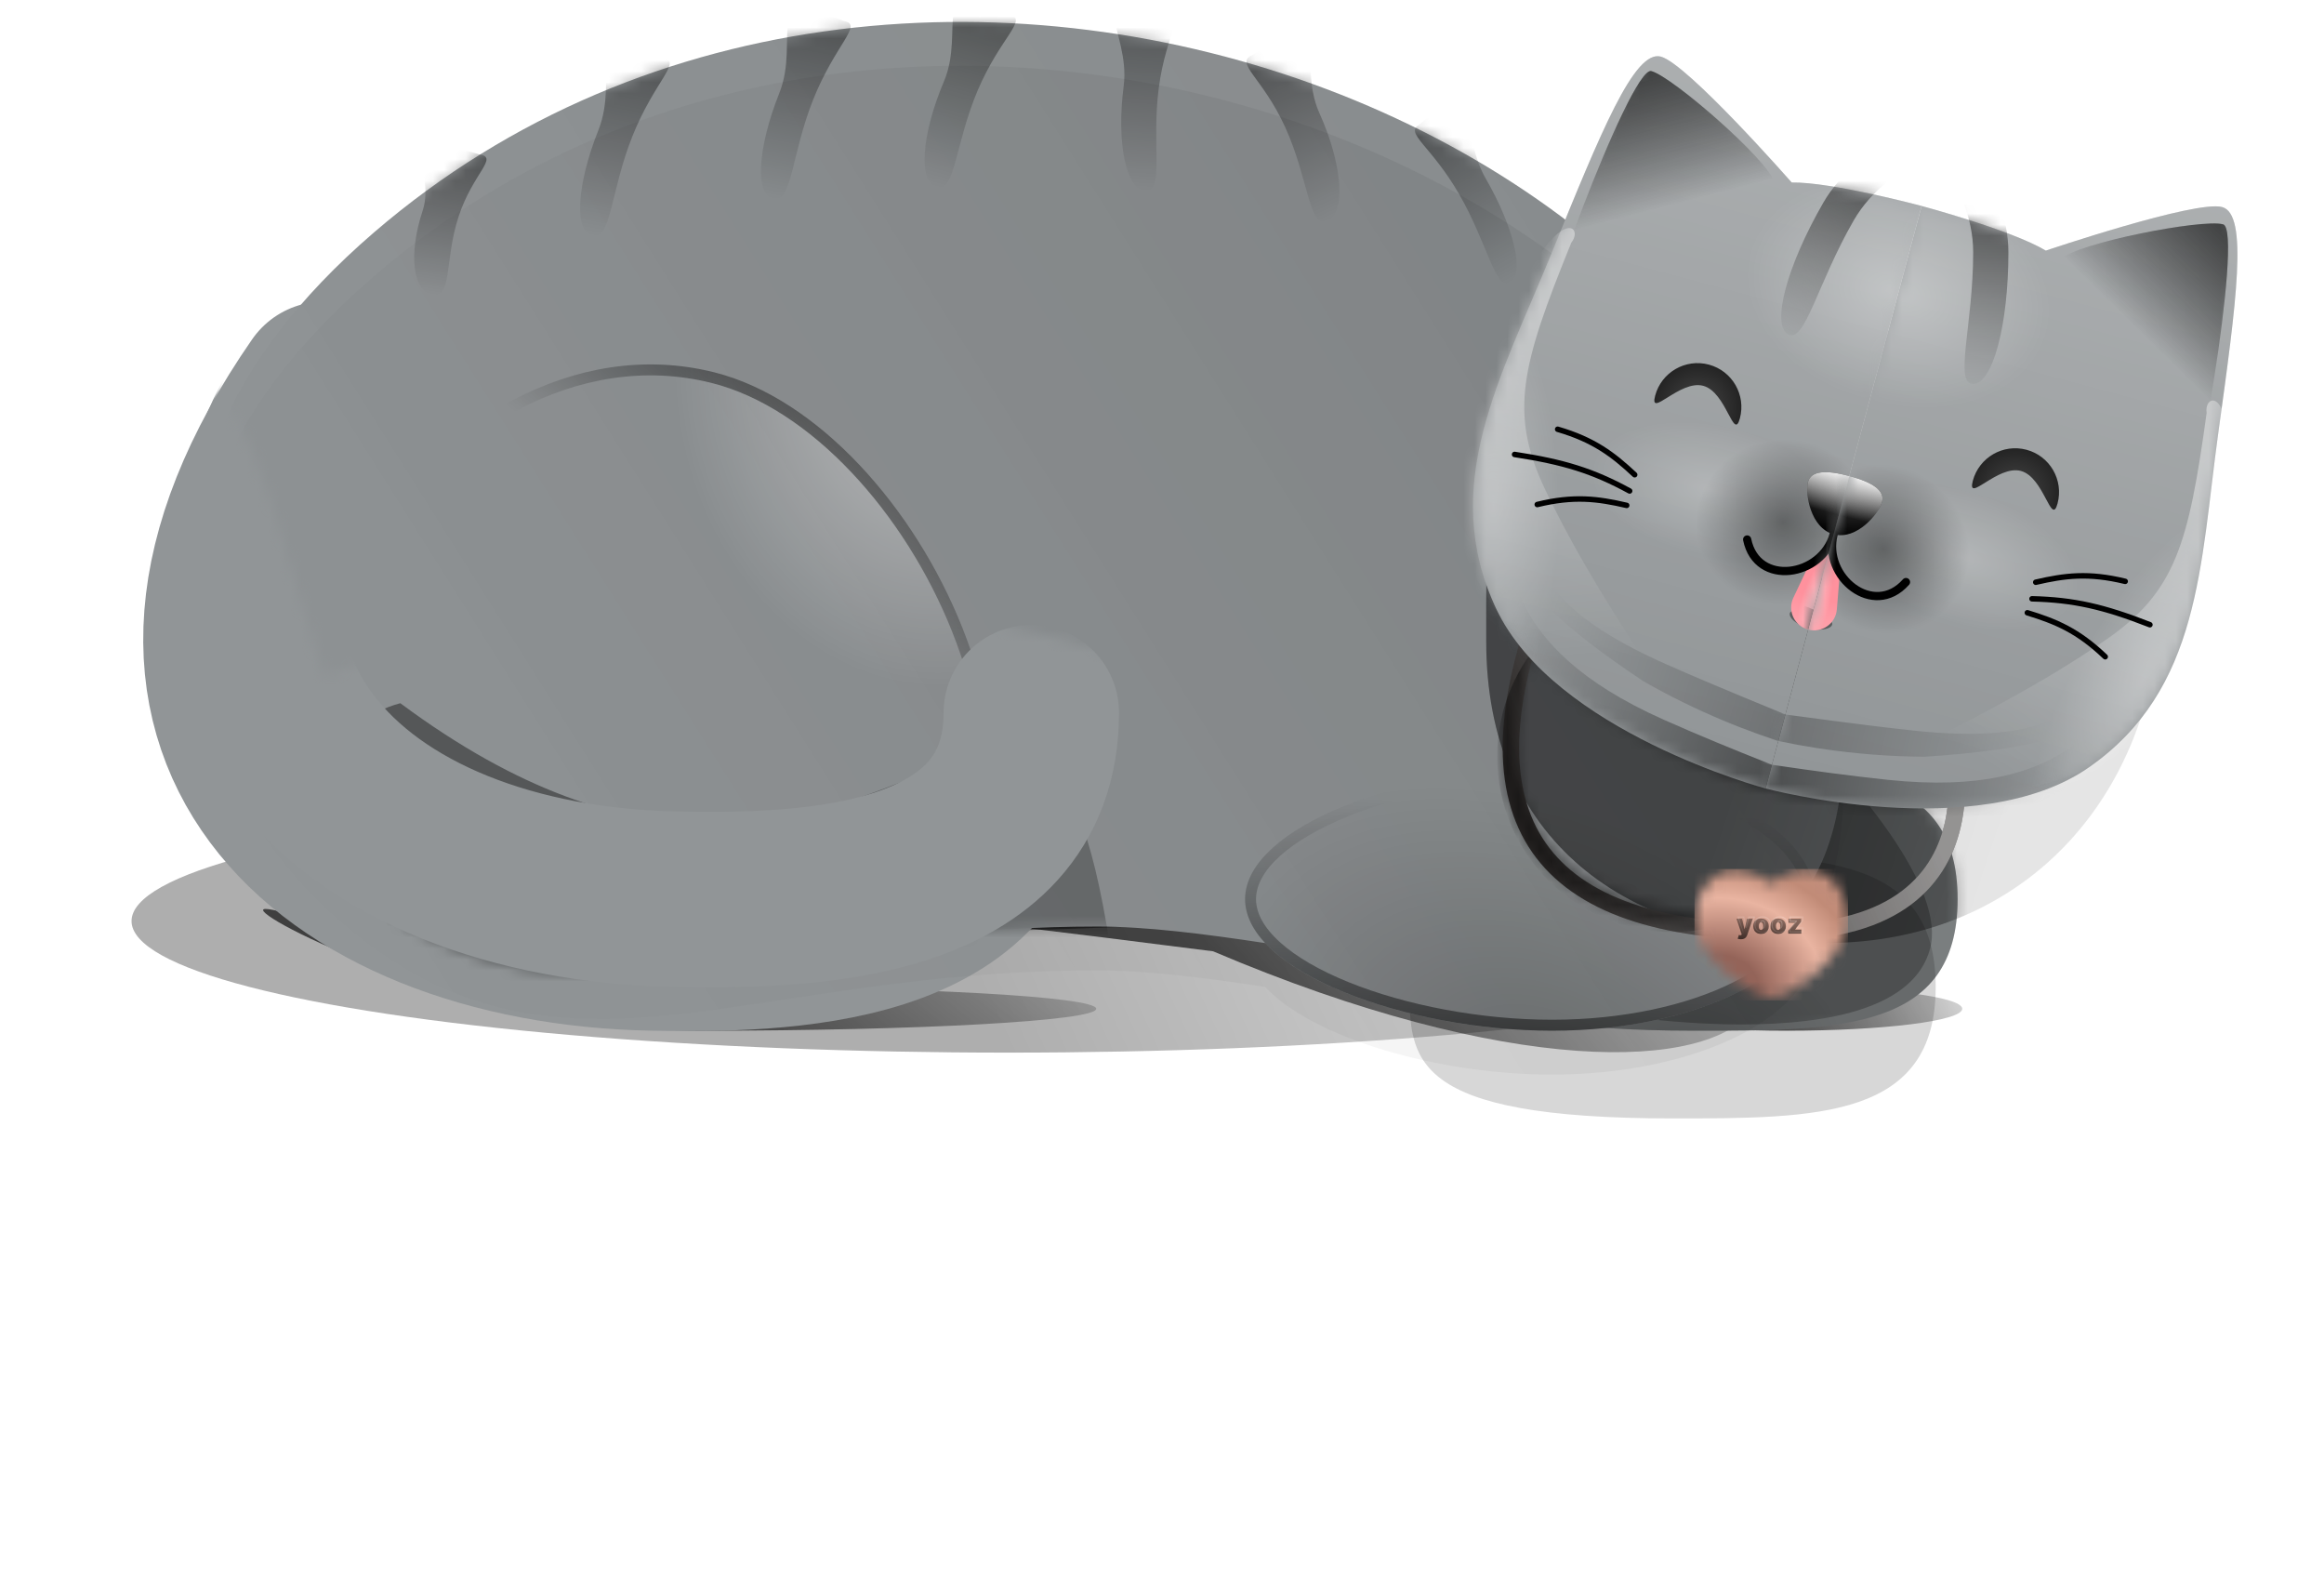 <svg width="212" height="145" viewBox="0 0 212 145" fill="none" xmlns="http://www.w3.org/2000/svg">
<g opacity="0.32" filter="url(#filter0_f_7_6759)">
<ellipse cx="80" cy="12" rx="80" ry="12" transform="matrix(-1 0 0 1 172 72)" fill="url(#paint0_linear_7_6759)"/>
</g>
<g opacity="0.64" filter="url(#filter1_f_7_6759)">
<path d="M24 83C24 84.105 44.118 94 64 94C83.882 94 100 93.105 100 92C100 90.895 83.882 90 64 90C44.118 90 24 81.895 24 83Z" fill="url(#paint1_linear_7_6759)"/>
</g>
<g opacity="0.64" filter="url(#filter2_f_7_6759)">
<ellipse cx="36" cy="2" rx="36" ry="2" transform="matrix(-1 0 0 1 115 81)" fill="url(#paint2_linear_7_6759)"/>
</g>
<g opacity="0.64" filter="url(#filter3_f_7_6759)">
<path d="M62.159 79.499C61.948 81.143 83.663 83.288 110.662 86.759C137.661 98.23 155.719 97.712 159.93 92.068C160.141 90.425 138.426 86.279 111.427 82.808C84.428 79.338 62.37 77.856 62.159 79.499Z" fill="url(#paint3_linear_7_6759)"/>
</g>
<g opacity="0.64" filter="url(#filter4_f_7_6759)">
<ellipse cx="16" cy="2" rx="16" ry="2" transform="matrix(-1 0 0 1 179 90)" fill="url(#paint4_linear_7_6759)"/>
</g>
<g filter="url(#filter5_iii_7_6759)">
<path d="M31.578 35.5C10.255 66.219 32.251 85.444 61.578 86.001C72.825 86.214 94.078 86.001 94.078 69" stroke="#919597" stroke-width="16" stroke-linecap="round"/>
</g>
<path d="M178.578 82C178.578 94 167.833 94 154.578 94C130.578 94 130.578 88.627 130.578 82C130.578 75.373 141.323 70 154.578 70C167.833 70 178.578 70 178.578 82Z" fill="#919597"/>
<path d="M178.578 82C178.578 94 167.833 94 154.578 94C130.578 94 130.578 88.627 130.578 82C130.578 75.373 141.323 70 154.578 70C167.833 70 178.578 70 178.578 82Z" fill="black" fill-opacity="0.16" style="mix-blend-mode:overlay"/>
<g filter="url(#filter6_iii_7_6759)">
<path d="M178.578 82C178.578 94 167.833 94 154.578 94C130.578 94 130.578 88.627 130.578 82C130.578 75.373 141.323 70 154.578 70C167.833 70 178.578 70 178.578 82Z" fill="black" fill-opacity="0.16" style="mix-blend-mode:overlay"/>
</g>
<g style="mix-blend-mode:overlay" opacity="0.24">
<path d="M178.578 82C178.578 94 167.833 94 154.578 94C130.578 94 130.578 88.627 130.578 82C130.578 75.373 141.323 70 154.578 70C167.833 70 178.578 70 178.578 82Z" fill="url(#paint5_radial_7_6759)"/>
</g>
<mask id="mask0_7_6759" style="mask-type:alpha" maskUnits="userSpaceOnUse" x="130" y="70" width="49" height="24">
<path d="M178.578 82C178.578 94 167.833 94 154.578 94C130.578 94 130.578 88.627 130.578 82C130.578 75.373 141.323 70 154.578 70C167.833 70 178.578 70 178.578 82Z" fill="#D6D6D6"/>
</mask>
<g mask="url(#mask0_7_6759)">
<g style="mix-blend-mode:overlay" opacity="0.4" filter="url(#filter7_f_7_6759)">
<path d="M128.355 67.527C125.496 78.196 129.666 88.583 137.668 90.728C145.67 92.872 173.206 97.191 176.065 86.522C178.923 75.853 145.691 48.361 137.689 46.216C129.687 44.072 131.214 56.857 128.355 67.527Z" fill="url(#paint6_linear_7_6759)"/>
</g>
</g>
<path fill-rule="evenodd" clip-rule="evenodd" d="M34.124 21.189C6.075 45.313 19.623 69.694 30.124 79.189C43.625 91.398 55.403 89.609 71.835 87.114C79.883 85.892 89.046 84.5 100.075 84.5C104.607 84.5 109.864 85.167 115.409 86.008C119.762 90.665 131.131 94 141.574 94C154.829 94 165.574 88.627 165.574 82C165.574 81.424 165.493 80.858 165.336 80.303C166.912 77.57 167.89 74.087 168.124 69.689C171.123 13.185 84.124 -21.816 34.124 21.189Z" fill="#919597"/>
<path fill-rule="evenodd" clip-rule="evenodd" d="M34.124 21.189C6.075 45.313 19.623 69.694 30.124 79.189C43.625 91.398 55.403 89.609 71.835 87.114C79.883 85.892 89.046 84.5 100.075 84.5C104.607 84.5 109.864 85.167 115.409 86.008C119.762 90.665 131.131 94 141.574 94C154.829 94 165.574 88.627 165.574 82C165.574 81.424 165.493 80.858 165.336 80.303C166.912 77.57 167.89 74.087 168.124 69.689C171.123 13.185 84.124 -21.816 34.124 21.189Z" fill="url(#paint7_linear_7_6759)" fill-opacity="0.12"/>
<g filter="url(#filter8_iiii_7_6759)">
<path fill-rule="evenodd" clip-rule="evenodd" d="M34.124 21.189C6.075 45.313 19.623 69.694 30.124 79.189C43.625 91.398 55.403 89.609 71.835 87.114C79.883 85.892 89.046 84.5 100.075 84.5C104.607 84.5 109.864 85.167 115.409 86.008C119.762 90.665 131.131 94 141.574 94C154.829 94 165.574 88.627 165.574 82C165.574 81.424 165.493 80.858 165.336 80.303C166.912 77.57 167.89 74.087 168.124 69.689C171.123 13.185 84.124 -21.816 34.124 21.189Z" fill="url(#paint8_linear_7_6759)" fill-opacity="0.12" style="mix-blend-mode:overlay"/>
</g>
<g style="mix-blend-mode:overlay" opacity="0.48" filter="url(#filter9_f_7_6759)">
<mask id="mask1_7_6759" style="mask-type:alpha" maskUnits="userSpaceOnUse" x="17" y="2" width="152" height="88">
<path d="M30.124 79.189C19.623 69.694 6.075 45.313 34.124 21.189C84.124 -21.816 171.123 13.185 168.124 69.689C166.389 102.371 123.527 84.5 100.075 84.5C66.527 84.5 50.237 97.376 30.124 79.189Z" fill="#D6D6D6"/>
</mask>
<g mask="url(#mask1_7_6759)">
<path d="M133.109 17.712C135.678 22.16 136.415 26.542 137.76 25.766C139.104 24.99 138.112 20.755 135.544 16.306C132.976 11.858 135.229 6.133 129.456 11.384C128.111 12.16 130.541 13.264 133.109 17.712Z" fill="url(#paint9_linear_7_6759)"/>
<path d="M117.269 11.666C119.386 16.346 119.405 20.907 121.102 20.14C122.8 19.372 122.46 14.956 120.343 10.276C118.226 5.596 121.91 -0.276 114.258 5.008C112.561 5.776 115.153 6.986 117.269 11.666Z" fill="url(#paint10_linear_7_6759)"/>
<path d="M105.704 8.039C105.03 13.209 106.251 17.504 104.484 17.4C102.717 17.297 101.831 13.021 102.505 7.851C103.179 2.681 98.202 -1.498 106.663 0.683C108.43 0.787 106.378 2.869 105.704 8.039Z" fill="url(#paint11_linear_7_6759)"/>
<path d="M89.18 8.262C87.118 13.128 87.146 17.528 85.447 17.073C83.748 16.617 84.042 12.304 86.104 7.438C88.166 2.573 84.436 -2.469 92.114 1.34C93.813 1.796 91.243 3.397 89.18 8.262Z" fill="url(#paint12_linear_7_6759)"/>
<path d="M74.186 9.068C72.185 14.081 72.276 18.453 70.563 18.145C68.85 17.837 69.083 13.523 71.084 8.51C73.085 3.497 69.266 -1.199 77.034 1.936C78.747 2.244 76.188 4.055 74.186 9.068Z" fill="url(#paint13_linear_7_6759)"/>
<path d="M57.69 12.424C55.689 17.437 55.78 21.809 54.067 21.501C52.354 21.193 52.587 16.879 54.588 11.866C56.589 6.853 52.77 2.157 60.537 5.292C62.251 5.6 59.691 7.411 57.69 12.424Z" fill="url(#paint14_linear_7_6759)"/>
<path d="M41.847 19.711C40.533 23.67 41.286 27.151 39.467 26.879C37.649 26.607 37.24 23.177 38.555 19.218C39.869 15.259 35.212 11.462 43.717 14.078C45.536 14.35 43.162 15.752 41.847 19.711Z" fill="url(#paint15_linear_7_6759)"/>
</g>
</g>
<g style="mix-blend-mode:overlay" opacity="0.24">
<path d="M165.578 82C165.578 88.627 154.833 94 141.578 94C128.323 94 113.578 88.627 113.578 82C113.578 75.373 128.323 70 141.578 70C154.833 70 165.578 75.373 165.578 82Z" fill="url(#paint16_radial_7_6759)"/>
</g>
<g style="mix-blend-mode:overlay" opacity="0.48" filter="url(#filter10_f_7_6759)">
<path d="M165.078 82C165.078 85.022 162.615 87.893 158.325 90.038C154.065 92.168 148.145 93.5 141.578 93.5C135.01 93.5 128.074 92.167 122.796 90.022C120.155 88.949 117.955 87.683 116.424 86.3C114.89 84.914 114.078 83.46 114.078 82C114.078 80.54 114.89 79.086 116.424 77.7C117.955 76.317 120.155 75.051 122.796 73.978C128.074 71.833 135.01 70.5 141.578 70.5C148.145 70.5 154.065 71.832 158.325 73.962C162.615 76.107 165.078 78.978 165.078 82Z" stroke="url(#paint17_linear_7_6759)"/>
</g>
<g style="mix-blend-mode:overlay" opacity="0.4" filter="url(#filter11_f_7_6759)">
<path d="M83.647 86.625C100.444 73.707 84.032 38.706 65.18 33.961C39.483 27.494 15.279 65.873 32.341 82.529C36.536 86.625 75.628 92.792 83.647 86.625Z" fill="url(#paint18_radial_7_6759)"/>
</g>
<g style="mix-blend-mode:overlay" opacity="0.64" filter="url(#filter12_f_7_6759)">
<path d="M83.343 86.228C91.466 79.981 91.651 68.306 87.317 57.413C85.16 51.99 81.899 46.821 78.017 42.718C74.133 38.613 69.651 35.602 65.058 34.446C52.498 31.285 40.212 39.075 33.144 49.848C26.065 60.638 24.417 74.095 32.691 82.172C33.131 82.602 34.109 83.117 35.594 83.665C37.056 84.204 38.938 84.752 41.117 85.278C45.474 86.33 50.984 87.289 56.616 87.929C62.25 88.568 67.991 88.887 72.814 88.663C75.226 88.551 77.396 88.305 79.203 87.9C81.018 87.492 82.424 86.935 83.343 86.228Z" stroke="url(#paint19_linear_7_6759)"/>
</g>
<mask id="mask2_7_6759" style="mask-type:alpha" maskUnits="userSpaceOnUse" x="17" y="2" width="152" height="92">
<path fill-rule="evenodd" clip-rule="evenodd" d="M34.124 21.189C6.075 45.313 19.623 69.694 30.124 79.189C43.625 91.398 55.403 89.609 71.835 87.114C79.883 85.892 89.046 84.5 100.075 84.5C104.607 84.5 109.864 85.167 115.409 86.008C119.762 90.665 131.131 94 141.574 94C154.829 94 165.574 88.627 165.574 82C165.574 81.424 165.493 80.858 165.336 80.303C166.912 77.57 167.89 74.087 168.124 69.689C171.123 13.185 84.124 -21.816 34.124 21.189Z" fill="#D6D6D6"/>
</mask>
<g mask="url(#mask2_7_6759)">
<g style="mix-blend-mode:overlay" opacity="0.4" filter="url(#filter13_f_7_6759)">
<path d="M40.313 98.236C44.529 113.972 49.515 123.165 61.317 120.003C73.12 116.841 105.477 102.052 101.261 86.315C94.575 43 80.075 96.5 36.519 64.133C24.717 67.295 36.096 82.499 40.313 98.236Z" fill="url(#paint20_linear_7_6759)"/>
</g>
</g>
<mask id="mask3_7_6759" style="mask-type:alpha" maskUnits="userSpaceOnUse" x="4" y="33" width="125" height="108">
<path fill-rule="evenodd" clip-rule="evenodd" d="M27.65 55.259C23.299 40.495 20.366 30.539 12.577 35.036C2.408 40.907 1.445 59.347 8.824 80.447C8.661 81.287 8.578 82.139 8.578 82.999C8.578 87.798 11.165 92.315 15.724 96.263C16.549 97.841 17.418 99.421 18.328 100.998C34.897 129.695 59.185 146.691 72.577 138.959C80.168 134.576 74.517 128.973 65.179 119.715C62.394 116.954 59.282 113.868 56.095 110.393C60.122 110.79 64.298 110.999 68.578 110.999C101.715 110.999 128.578 98.463 128.578 82.999C128.578 67.535 101.715 54.999 68.578 54.999C53.69 54.999 40.068 57.53 29.579 61.72C28.897 59.49 28.26 57.327 27.65 55.259Z" fill="#D6D6D6"/>
</mask>
<g mask="url(#mask3_7_6759)">
<g filter="url(#filter14_iiii_7_6759)">
<path d="M31.578 35.5C10.255 66.219 32.251 85.444 61.578 86.001C72.825 86.214 94.078 86.001 94.078 69" stroke="#919597" stroke-width="16" stroke-linecap="round"/>
</g>
</g>
<g style="mix-blend-mode:multiply" opacity="0.16" filter="url(#filter15_f_7_6759)">
<path d="M197.075 54C197.075 71.949 185.077 86 166.575 86C148.074 86 135.576 76.449 135.576 58.5C135.576 40.551 135.074 27.5 153.576 27.5C172.077 27.5 197.075 36.051 197.075 54Z" fill="url(#paint21_linear_7_6759)"/>
</g>
<mask id="mask4_7_6759" style="mask-type:alpha" maskUnits="userSpaceOnUse" x="17" y="2" width="162" height="93">
<path fill-rule="evenodd" clip-rule="evenodd" d="M30.128 79.189C19.627 69.694 6.079 45.313 34.128 21.189C84.128 -21.816 171.127 13.185 168.128 69.689C168.11 70.012 168.089 70.331 168.064 70.644C174.41 71.708 178.578 74.527 178.578 82C178.578 94 167.833 94 154.578 94C151.515 94 148.843 93.913 146.511 93.746C144.919 93.913 143.269 94 141.578 94C131.135 94 119.766 90.665 115.413 86.008C109.868 85.167 104.611 84.5 100.079 84.5C89.05 84.5 79.887 85.892 71.839 87.114C55.407 89.609 43.629 91.398 30.128 79.189Z" fill="url(#paint22_linear_7_6759)"/>
</mask>
<g mask="url(#mask4_7_6759)">
<g style="mix-blend-mode:overlay" opacity="0.4" filter="url(#filter16_f_7_6759)">
<path d="M197.075 54C197.075 71.949 185.077 86 166.575 86C148.074 86 135.576 76.449 135.576 58.5C135.576 40.551 135.074 27.5 153.576 27.5C172.077 27.5 197.075 36.051 197.075 54Z" fill="url(#paint23_linear_7_6759)"/>
</g>
</g>
<g filter="url(#filter17_d_7_6759)">
<g filter="url(#filter18_ii_7_6759)">
<path d="M142.934 52C134.434 73.5 142.307 83.5 163.988 83.5C185.668 83.5 180.434 63.826 177.511 60.927" stroke="#2B2827" stroke-width="1.5" stroke-linecap="round"/>
<path d="M142.934 52C134.434 73.5 142.307 83.5 163.988 83.5C185.668 83.5 180.434 63.826 177.511 60.927" stroke="url(#paint24_linear_7_6759)" stroke-opacity="0.4" stroke-width="1.5" stroke-linecap="round" style="mix-blend-mode:overlay"/>
<path d="M142.934 52C134.434 73.5 142.307 83.5 163.988 83.5C185.668 83.5 180.434 63.826 177.511 60.927" stroke="url(#paint25_linear_7_6759)" stroke-opacity="0.16" stroke-width="1.5" stroke-linecap="round" style="mix-blend-mode:lighten"/>
</g>
<mask id="mask5_7_6759" style="mask-type:alpha" maskUnits="userSpaceOnUse" x="138" y="51" width="44" height="34">
<path fill-rule="evenodd" clip-rule="evenodd" d="M143.21 51.303C143.595 51.455 143.784 51.891 143.631 52.276C139.405 62.966 139.368 70.519 142.758 75.384C146.153 80.254 153.206 82.75 163.988 82.75C169.299 82.75 172.862 81.545 175.207 79.781C177.545 78.023 178.75 75.651 179.24 73.156C179.731 70.649 179.496 68.033 178.952 65.859C178.681 64.775 178.337 63.814 177.979 63.046C177.614 62.264 177.257 61.731 176.983 61.459C176.689 61.168 176.687 60.693 176.978 60.399C177.27 60.105 177.745 60.103 178.039 60.394C178.496 60.847 178.942 61.563 179.338 62.412C179.741 63.275 180.116 64.327 180.407 65.495C180.99 67.825 181.256 70.671 180.712 73.445C180.165 76.231 178.796 78.959 176.109 80.98C173.43 82.995 169.517 84.25 163.988 84.25C153.089 84.25 145.364 81.746 141.528 76.241C137.687 70.731 137.963 62.533 142.236 51.724C142.389 51.339 142.824 51.15 143.21 51.303Z" fill="url(#paint26_linear_7_6759)"/>
</mask>
<g mask="url(#mask5_7_6759)">
<g style="mix-blend-mode:multiply" opacity="0.4" filter="url(#filter19_f_7_6759)">
<circle cx="154.578" cy="68" r="16" fill="black"/>
</g>
</g>
</g>
<mask id="mask6_7_6759" style="mask-type:alpha" maskUnits="userSpaceOnUse" x="154" y="79" width="15" height="12">
<path d="M168.578 84C168.578 87.181 163.221 91 161.578 91C159.935 91 154.578 87.181 154.578 84C154.578 80.819 157.078 77.5 161.578 80.5C166.078 77.5 168.578 80.819 168.578 84Z" fill="#D9D9D9"/>
</mask>
<g mask="url(#mask6_7_6759)">
<g filter="url(#filter20_ii_7_6759)">
<rect x="154.578" y="79" width="14" height="12" fill="url(#paint27_radial_7_6759)"/>
</g>
<g opacity="0.64">
<mask id="path-38-outside-1_7_6759" maskUnits="userSpaceOnUse" x="157.578" y="83" width="7" height="3" fill="black">
<rect fill="white" x="157.578" y="83" width="7" height="3"/>
<path d="M158.961 85.511C158.905 85.511 158.851 85.507 158.8 85.498C158.75 85.49 158.705 85.478 158.666 85.463L158.773 85.115C158.813 85.13 158.85 85.139 158.883 85.143C158.917 85.147 158.945 85.145 158.969 85.136C158.993 85.127 159.011 85.11 159.022 85.085L159.032 85.06L158.553 83.636H159.064L159.284 84.581H159.299L159.522 83.636H160.037L159.54 85.114C159.515 85.189 159.479 85.256 159.432 85.316C159.385 85.376 159.323 85.424 159.247 85.459C159.171 85.494 159.075 85.511 158.961 85.511ZM160.792 85.025C160.644 85.025 160.517 84.996 160.412 84.937C160.307 84.878 160.226 84.796 160.17 84.69C160.113 84.584 160.085 84.461 160.085 84.322C160.085 84.182 160.113 84.059 160.17 83.954C160.226 83.848 160.307 83.766 160.412 83.707C160.517 83.648 160.644 83.619 160.792 83.619C160.94 83.619 161.067 83.648 161.172 83.707C161.277 83.766 161.358 83.848 161.414 83.954C161.471 84.059 161.499 84.182 161.499 84.322C161.499 84.461 161.471 84.584 161.414 84.69C161.358 84.796 161.277 84.878 161.172 84.937C161.067 84.996 160.94 85.025 160.792 85.025ZM160.796 84.663C160.837 84.663 160.873 84.649 160.903 84.621C160.933 84.593 160.957 84.553 160.973 84.502C160.99 84.451 160.998 84.389 160.998 84.318C160.998 84.247 160.99 84.185 160.973 84.134C160.957 84.083 160.933 84.043 160.903 84.015C160.873 83.988 160.837 83.974 160.796 83.974C160.752 83.974 160.714 83.988 160.683 84.015C160.651 84.043 160.627 84.083 160.611 84.134C160.594 84.185 160.586 84.247 160.586 84.318C160.586 84.389 160.594 84.451 160.611 84.502C160.627 84.553 160.651 84.593 160.683 84.621C160.714 84.649 160.752 84.663 160.796 84.663ZM162.354 85.025C162.207 85.025 162.08 84.996 161.975 84.937C161.869 84.878 161.788 84.796 161.732 84.69C161.676 84.584 161.648 84.461 161.648 84.322C161.648 84.182 161.676 84.059 161.732 83.954C161.788 83.848 161.869 83.766 161.975 83.707C162.08 83.648 162.207 83.619 162.354 83.619C162.502 83.619 162.629 83.648 162.734 83.707C162.84 83.766 162.921 83.848 162.977 83.954C163.033 84.059 163.061 84.182 163.061 84.322C163.061 84.461 163.033 84.584 162.977 84.69C162.921 84.796 162.84 84.878 162.734 84.937C162.629 84.996 162.502 85.025 162.354 85.025ZM162.358 84.663C162.399 84.663 162.435 84.649 162.465 84.621C162.496 84.593 162.519 84.553 162.536 84.502C162.552 84.451 162.56 84.389 162.56 84.318C162.56 84.247 162.552 84.185 162.536 84.134C162.519 84.083 162.496 84.043 162.465 84.015C162.435 83.988 162.399 83.974 162.358 83.974C162.314 83.974 162.277 83.988 162.245 84.015C162.214 84.043 162.19 84.083 162.173 84.134C162.157 84.185 162.149 84.247 162.149 84.318C162.149 84.389 162.157 84.451 162.173 84.502C162.19 84.553 162.214 84.593 162.245 84.621C162.277 84.649 162.314 84.663 162.358 84.663ZM163.274 85V84.73L163.871 84.016V84.009H163.296V83.636H164.45V83.935L163.906 84.62V84.627H164.471V85H163.274Z"/>
</mask>
<g filter="url(#filter21_i_7_6759)">
<path d="M158.961 85.511C158.905 85.511 158.851 85.507 158.8 85.498C158.75 85.49 158.705 85.478 158.666 85.463L158.773 85.115C158.813 85.13 158.85 85.139 158.883 85.143C158.917 85.147 158.945 85.145 158.969 85.136C158.993 85.127 159.011 85.11 159.022 85.085L159.032 85.06L158.553 83.636H159.064L159.284 84.581H159.299L159.522 83.636H160.037L159.54 85.114C159.515 85.189 159.479 85.256 159.432 85.316C159.385 85.376 159.323 85.424 159.247 85.459C159.171 85.494 159.075 85.511 158.961 85.511ZM160.792 85.025C160.644 85.025 160.517 84.996 160.412 84.937C160.307 84.878 160.226 84.796 160.17 84.69C160.113 84.584 160.085 84.461 160.085 84.322C160.085 84.182 160.113 84.059 160.17 83.954C160.226 83.848 160.307 83.766 160.412 83.707C160.517 83.648 160.644 83.619 160.792 83.619C160.94 83.619 161.067 83.648 161.172 83.707C161.277 83.766 161.358 83.848 161.414 83.954C161.471 84.059 161.499 84.182 161.499 84.322C161.499 84.461 161.471 84.584 161.414 84.69C161.358 84.796 161.277 84.878 161.172 84.937C161.067 84.996 160.94 85.025 160.792 85.025ZM160.796 84.663C160.837 84.663 160.873 84.649 160.903 84.621C160.933 84.593 160.957 84.553 160.973 84.502C160.99 84.451 160.998 84.389 160.998 84.318C160.998 84.247 160.99 84.185 160.973 84.134C160.957 84.083 160.933 84.043 160.903 84.015C160.873 83.988 160.837 83.974 160.796 83.974C160.752 83.974 160.714 83.988 160.683 84.015C160.651 84.043 160.627 84.083 160.611 84.134C160.594 84.185 160.586 84.247 160.586 84.318C160.586 84.389 160.594 84.451 160.611 84.502C160.627 84.553 160.651 84.593 160.683 84.621C160.714 84.649 160.752 84.663 160.796 84.663ZM162.354 85.025C162.207 85.025 162.08 84.996 161.975 84.937C161.869 84.878 161.788 84.796 161.732 84.69C161.676 84.584 161.648 84.461 161.648 84.322C161.648 84.182 161.676 84.059 161.732 83.954C161.788 83.848 161.869 83.766 161.975 83.707C162.08 83.648 162.207 83.619 162.354 83.619C162.502 83.619 162.629 83.648 162.734 83.707C162.84 83.766 162.921 83.848 162.977 83.954C163.033 84.059 163.061 84.182 163.061 84.322C163.061 84.461 163.033 84.584 162.977 84.69C162.921 84.796 162.84 84.878 162.734 84.937C162.629 84.996 162.502 85.025 162.354 85.025ZM162.358 84.663C162.399 84.663 162.435 84.649 162.465 84.621C162.496 84.593 162.519 84.553 162.536 84.502C162.552 84.451 162.56 84.389 162.56 84.318C162.56 84.247 162.552 84.185 162.536 84.134C162.519 84.083 162.496 84.043 162.465 84.015C162.435 83.988 162.399 83.974 162.358 83.974C162.314 83.974 162.277 83.988 162.245 84.015C162.214 84.043 162.19 84.083 162.173 84.134C162.157 84.185 162.149 84.247 162.149 84.318C162.149 84.389 162.157 84.451 162.173 84.502C162.19 84.553 162.214 84.593 162.245 84.621C162.277 84.649 162.314 84.663 162.358 84.663ZM163.274 85V84.73L163.871 84.016V84.009H163.296V83.636H164.45V83.935L163.906 84.62V84.627H164.471V85H163.274Z" fill="url(#paint28_linear_7_6759)"/>
</g>
<path d="M158.8 85.498L158.809 85.449L158.809 85.449L158.8 85.498ZM158.666 85.463L158.619 85.449L158.605 85.493L158.648 85.51L158.666 85.463ZM158.773 85.115L158.79 85.068L158.74 85.051L158.725 85.101L158.773 85.115ZM158.883 85.143L158.877 85.192L158.877 85.193L158.883 85.143ZM158.969 85.136L158.952 85.089L158.952 85.089L158.969 85.136ZM159.022 85.085L159.067 85.105L159.067 85.105L159.022 85.085ZM159.032 85.06L159.078 85.08L159.086 85.062L159.08 85.044L159.032 85.06ZM158.553 83.636V83.586H158.483L158.505 83.652L158.553 83.636ZM159.064 83.636L159.113 83.625L159.104 83.586H159.064V83.636ZM159.284 84.581L159.236 84.592L159.245 84.631H159.284V84.581ZM159.299 84.581V84.631H159.338L159.347 84.593L159.299 84.581ZM159.522 83.636V83.586H159.483L159.474 83.625L159.522 83.636ZM160.037 83.636L160.085 83.652L160.107 83.586H160.037V83.636ZM159.54 85.114L159.493 85.098L159.493 85.098L159.54 85.114ZM159.432 85.316L159.392 85.285L159.392 85.285L159.432 85.316ZM159.247 85.459L159.226 85.413L159.226 85.413L159.247 85.459ZM158.961 85.461C158.908 85.461 158.857 85.457 158.809 85.449L158.792 85.547C158.846 85.557 158.902 85.561 158.961 85.561V85.461ZM158.809 85.449C158.76 85.441 158.719 85.43 158.684 85.417L158.648 85.51C158.691 85.526 158.739 85.539 158.792 85.547L158.809 85.449ZM158.714 85.478L158.821 85.13L158.725 85.101L158.619 85.449L158.714 85.478ZM158.756 85.163C158.799 85.178 158.839 85.188 158.877 85.192L158.889 85.093C158.86 85.09 158.827 85.082 158.79 85.068L158.756 85.163ZM158.877 85.193C158.916 85.197 158.953 85.195 158.987 85.183L158.952 85.089C158.938 85.094 158.918 85.097 158.889 85.093L158.877 85.193ZM158.986 85.183C159.024 85.169 159.052 85.142 159.067 85.105L158.976 85.066C158.97 85.078 158.963 85.085 158.952 85.089L158.986 85.183ZM159.067 85.105L159.078 85.08L158.986 85.041L158.976 85.066L159.067 85.105ZM159.08 85.044L158.6 83.62L158.505 83.652L158.985 85.076L159.08 85.044ZM158.553 83.686H159.064V83.586H158.553V83.686ZM159.015 83.648L159.236 84.592L159.333 84.57L159.113 83.625L159.015 83.648ZM159.284 84.631H159.299V84.531H159.284V84.631ZM159.347 84.593L159.571 83.648L159.474 83.625L159.25 84.569L159.347 84.593ZM159.522 83.686H160.037V83.586H159.522V83.686ZM159.99 83.62L159.493 85.098L159.587 85.13L160.085 83.652L159.99 83.62ZM159.493 85.098C159.469 85.168 159.436 85.23 159.392 85.285L159.471 85.347C159.522 85.283 159.561 85.21 159.587 85.129L159.493 85.098ZM159.392 85.285C159.351 85.339 159.296 85.382 159.226 85.413L159.268 85.504C159.351 85.466 159.419 85.414 159.471 85.347L159.392 85.285ZM159.226 85.413C159.158 85.445 159.071 85.461 158.961 85.461V85.561C159.08 85.561 159.183 85.543 159.268 85.504L159.226 85.413ZM160.412 84.937L160.388 84.981L160.388 84.981L160.412 84.937ZM160.17 84.69L160.125 84.714L160.126 84.714L160.17 84.69ZM160.17 83.954L160.214 83.978L160.214 83.978L160.17 83.954ZM160.412 83.707L160.436 83.751L160.437 83.751L160.412 83.707ZM161.172 83.707L161.147 83.751L161.148 83.751L161.172 83.707ZM161.414 83.954L161.37 83.978L161.37 83.978L161.414 83.954ZM161.414 84.69L161.458 84.714L161.458 84.714L161.414 84.69ZM161.172 84.937L161.196 84.981L161.196 84.981L161.172 84.937ZM160.903 84.621L160.937 84.658L160.937 84.658L160.903 84.621ZM160.973 84.502L161.021 84.517L161.021 84.517L160.973 84.502ZM160.973 84.134L160.926 84.15L160.926 84.15L160.973 84.134ZM160.903 84.015L160.937 83.979L160.937 83.979L160.903 84.015ZM160.611 84.134L160.658 84.15L160.658 84.15L160.611 84.134ZM160.611 84.502L160.658 84.487L160.658 84.487L160.611 84.502ZM160.792 84.975C160.651 84.975 160.533 84.947 160.436 84.893L160.388 84.981C160.502 85.044 160.637 85.075 160.792 85.075V84.975ZM160.437 84.893C160.339 84.839 160.265 84.763 160.214 84.667L160.126 84.714C160.186 84.828 160.274 84.917 160.388 84.981L160.437 84.893ZM160.214 84.667C160.162 84.569 160.135 84.455 160.135 84.322H160.035C160.035 84.468 160.065 84.599 160.125 84.714L160.214 84.667ZM160.135 84.322C160.135 84.189 160.162 84.075 160.214 83.978L160.126 83.931C160.065 84.044 160.035 84.175 160.035 84.322H160.135ZM160.214 83.978C160.265 83.88 160.339 83.805 160.436 83.751L160.388 83.664C160.274 83.727 160.186 83.816 160.125 83.931L160.214 83.978ZM160.437 83.751C160.533 83.697 160.651 83.669 160.792 83.669V83.569C160.637 83.569 160.502 83.6 160.388 83.664L160.437 83.751ZM160.792 83.669C160.933 83.669 161.051 83.697 161.147 83.751L161.196 83.664C161.082 83.6 160.947 83.569 160.792 83.569V83.669ZM161.148 83.751C161.245 83.805 161.318 83.88 161.37 83.978L161.458 83.931C161.398 83.816 161.31 83.727 161.196 83.664L161.148 83.751ZM161.37 83.978C161.422 84.075 161.449 84.189 161.449 84.322H161.549C161.549 84.175 161.519 84.044 161.458 83.931L161.37 83.978ZM161.449 84.322C161.449 84.455 161.422 84.569 161.37 84.667L161.458 84.714C161.519 84.599 161.549 84.468 161.549 84.322H161.449ZM161.37 84.667C161.319 84.763 161.245 84.839 161.147 84.893L161.196 84.981C161.31 84.917 161.398 84.828 161.458 84.714L161.37 84.667ZM161.148 84.893C161.051 84.947 160.933 84.975 160.792 84.975V85.075C160.947 85.075 161.082 85.044 161.196 84.981L161.148 84.893ZM160.796 84.713C160.849 84.713 160.897 84.694 160.937 84.658L160.869 84.584C160.848 84.603 160.825 84.613 160.796 84.613V84.713ZM160.937 84.658C160.975 84.622 161.002 84.574 161.021 84.517L160.926 84.487C160.911 84.532 160.891 84.564 160.869 84.584L160.937 84.658ZM161.021 84.517C161.039 84.46 161.048 84.393 161.048 84.318H160.948C160.948 84.385 160.94 84.441 160.926 84.487L161.021 84.517ZM161.048 84.318C161.048 84.243 161.039 84.176 161.021 84.119L160.926 84.15C160.94 84.194 160.948 84.25 160.948 84.318H161.048ZM161.021 84.119C161.002 84.062 160.975 84.014 160.937 83.979L160.869 84.052C160.891 84.073 160.911 84.104 160.926 84.15L161.021 84.119ZM160.937 83.979C160.897 83.942 160.849 83.924 160.796 83.924V84.024C160.825 84.024 160.848 84.033 160.869 84.052L160.937 83.979ZM160.796 83.924C160.74 83.924 160.691 83.942 160.65 83.978L160.716 84.053C160.738 84.034 160.763 84.024 160.796 84.024V83.924ZM160.65 83.978C160.61 84.013 160.582 84.061 160.563 84.119L160.658 84.15C160.673 84.104 160.693 84.073 160.716 84.053L160.65 83.978ZM160.563 84.119C160.545 84.176 160.536 84.243 160.536 84.318H160.636C160.636 84.25 160.644 84.194 160.658 84.15L160.563 84.119ZM160.536 84.318C160.536 84.393 160.545 84.46 160.563 84.517L160.658 84.487C160.644 84.441 160.636 84.385 160.636 84.318H160.536ZM160.563 84.517C160.582 84.575 160.61 84.623 160.65 84.658L160.716 84.584C160.693 84.563 160.673 84.532 160.658 84.487L160.563 84.517ZM160.65 84.658C160.691 84.695 160.74 84.713 160.796 84.713V84.613C160.763 84.613 160.738 84.603 160.716 84.584L160.65 84.658ZM161.975 84.937L161.95 84.981L161.95 84.981L161.975 84.937ZM161.732 84.69L161.688 84.714L161.688 84.714L161.732 84.69ZM161.732 83.954L161.776 83.978L161.776 83.978L161.732 83.954ZM161.975 83.707L161.999 83.751L161.999 83.751L161.975 83.707ZM162.734 83.707L162.71 83.751L162.71 83.751L162.734 83.707ZM162.977 83.954L162.933 83.978L162.933 83.978L162.977 83.954ZM162.977 84.69L163.021 84.714L163.021 84.714L162.977 84.69ZM162.734 84.937L162.759 84.981L162.759 84.981L162.734 84.937ZM162.465 84.621L162.499 84.658L162.499 84.658L162.465 84.621ZM162.536 84.502L162.583 84.517L162.583 84.517L162.536 84.502ZM162.536 84.134L162.488 84.15L162.488 84.15L162.536 84.134ZM162.465 84.015L162.499 83.979L162.499 83.979L162.465 84.015ZM162.173 84.134L162.221 84.15L162.221 84.15L162.173 84.134ZM162.173 84.502L162.221 84.487L162.221 84.487L162.173 84.502ZM162.354 84.975C162.213 84.975 162.095 84.947 161.999 84.893L161.95 84.981C162.065 85.044 162.2 85.075 162.354 85.075V84.975ZM161.999 84.893C161.902 84.839 161.828 84.763 161.776 84.667L161.688 84.714C161.749 84.828 161.836 84.917 161.95 84.981L161.999 84.893ZM161.776 84.667C161.725 84.569 161.698 84.455 161.698 84.322H161.598C161.598 84.468 161.627 84.599 161.688 84.714L161.776 84.667ZM161.698 84.322C161.698 84.189 161.725 84.075 161.776 83.978L161.688 83.931C161.627 84.044 161.598 84.175 161.598 84.322H161.698ZM161.776 83.978C161.828 83.88 161.902 83.805 161.999 83.751L161.95 83.664C161.836 83.727 161.749 83.816 161.688 83.931L161.776 83.978ZM161.999 83.751C162.095 83.697 162.213 83.669 162.354 83.669V83.569C162.2 83.569 162.064 83.6 161.95 83.664L161.999 83.751ZM162.354 83.669C162.496 83.669 162.614 83.697 162.71 83.751L162.759 83.664C162.645 83.6 162.509 83.569 162.354 83.569V83.669ZM162.71 83.751C162.807 83.805 162.881 83.88 162.933 83.978L163.021 83.931C162.96 83.816 162.873 83.727 162.759 83.664L162.71 83.751ZM162.933 83.978C162.984 84.075 163.011 84.189 163.011 84.322H163.111C163.111 84.175 163.082 84.044 163.021 83.931L162.933 83.978ZM163.011 84.322C163.011 84.455 162.984 84.569 162.933 84.667L163.021 84.714C163.082 84.599 163.111 84.468 163.111 84.322H163.011ZM162.933 84.667C162.881 84.763 162.807 84.839 162.71 84.893L162.759 84.981C162.873 84.917 162.96 84.828 163.021 84.714L162.933 84.667ZM162.71 84.893C162.614 84.947 162.496 84.975 162.354 84.975V85.075C162.509 85.075 162.644 85.044 162.759 84.981L162.71 84.893ZM162.358 84.713C162.412 84.713 162.46 84.694 162.499 84.658L162.432 84.584C162.411 84.603 162.387 84.613 162.358 84.613V84.713ZM162.499 84.658C162.538 84.622 162.565 84.574 162.583 84.517L162.488 84.487C162.473 84.532 162.454 84.564 162.432 84.584L162.499 84.658ZM162.583 84.517C162.602 84.46 162.61 84.393 162.61 84.318H162.51C162.51 84.385 162.503 84.441 162.488 84.487L162.583 84.517ZM162.61 84.318C162.61 84.243 162.602 84.176 162.583 84.119L162.488 84.15C162.503 84.194 162.51 84.25 162.51 84.318H162.61ZM162.583 84.119C162.565 84.062 162.538 84.014 162.499 83.979L162.432 84.052C162.454 84.073 162.473 84.104 162.488 84.15L162.583 84.119ZM162.499 83.979C162.46 83.942 162.412 83.924 162.358 83.924V84.024C162.387 84.024 162.411 84.033 162.432 84.052L162.499 83.979ZM162.358 83.924C162.303 83.924 162.253 83.942 162.212 83.978L162.278 84.053C162.3 84.034 162.326 84.024 162.358 84.024V83.924ZM162.212 83.978C162.172 84.013 162.144 84.061 162.126 84.119L162.221 84.15C162.236 84.104 162.255 84.073 162.278 84.053L162.212 83.978ZM162.126 84.119C162.107 84.176 162.099 84.243 162.099 84.318H162.199C162.199 84.25 162.206 84.194 162.221 84.15L162.126 84.119ZM162.099 84.318C162.099 84.393 162.107 84.46 162.126 84.517L162.221 84.487C162.206 84.441 162.199 84.385 162.199 84.318H162.099ZM162.126 84.517C162.144 84.575 162.172 84.623 162.212 84.658L162.278 84.584C162.255 84.563 162.236 84.532 162.221 84.487L162.126 84.517ZM162.212 84.658C162.253 84.695 162.303 84.713 162.358 84.713V84.613C162.326 84.613 162.3 84.603 162.278 84.584L162.212 84.658ZM163.274 85H163.224V85.05H163.274V85ZM163.274 84.73L163.236 84.698L163.224 84.712V84.73H163.274ZM163.871 84.016L163.909 84.048L163.921 84.034V84.016H163.871ZM163.871 84.009H163.921V83.959H163.871V84.009ZM163.296 84.009H163.246V84.059H163.296V84.009ZM163.296 83.636V83.586H163.246V83.636H163.296ZM164.45 83.636H164.5V83.586H164.45V83.636ZM164.45 83.935L164.489 83.966L164.5 83.952V83.935H164.45ZM163.906 84.62L163.867 84.589L163.856 84.603V84.62H163.906ZM163.906 84.627H163.856V84.677H163.906V84.627ZM164.471 84.627H164.521V84.577H164.471V84.627ZM164.471 85V85.05H164.521V85H164.471ZM163.324 85V84.73H163.224V85H163.324ZM163.313 84.762L163.909 84.048L163.832 83.984L163.236 84.698L163.313 84.762ZM163.921 84.016V84.009H163.821V84.016H163.921ZM163.871 83.959H163.296V84.059H163.871V83.959ZM163.346 84.009V83.636H163.246V84.009H163.346ZM163.296 83.686H164.45V83.586H163.296V83.686ZM164.4 83.636V83.935H164.5V83.636H164.4ZM164.41 83.904L163.867 84.589L163.946 84.651L164.489 83.966L164.41 83.904ZM163.856 84.62V84.627H163.956V84.62H163.856ZM163.906 84.677H164.471V84.577H163.906V84.677ZM164.421 84.627V85H164.521V84.627H164.421ZM164.471 84.95H163.274V85.05H164.471V84.95Z" fill="url(#paint29_linear_7_6759)" fill-opacity="0.8" mask="url(#path-38-outside-1_7_6759)"/>
</g>
</g>
<g filter="url(#filter22_iiii_7_6759)">
<path d="M140.502 31.188C145.057 19.985 148.093 12.516 150.508 13.163C152.923 13.81 162.444 24.643 162.444 24.643C166.083 24.584 174.293 26.783 174.293 26.783L160.058 79.909C160.058 79.909 140.74 74.733 135.471 63.486C130.203 52.239 135.947 42.391 140.502 31.188Z" fill="#919597"/>
<path d="M140.502 31.188C145.057 19.985 148.093 12.516 150.508 13.163C152.923 13.81 162.444 24.643 162.444 24.643C166.083 24.584 174.293 26.783 174.293 26.783L160.058 79.909C160.058 79.909 140.74 74.733 135.471 63.486C130.203 52.239 135.947 42.391 140.502 31.188Z" fill="url(#paint30_linear_7_6759)" fill-opacity="0.24" style="mix-blend-mode:overlay"/>
<mask id="mask7_7_6759" style="mask-type:alpha" maskUnits="userSpaceOnUse" x="133" y="13" width="42" height="67">
<path d="M140.502 31.188C145.057 19.985 148.094 12.516 150.509 13.163C152.923 13.81 162.444 24.644 162.444 24.644C166.083 24.584 174.294 26.784 174.294 26.784L160.059 79.909C160.059 79.909 140.74 74.733 135.472 63.486C130.203 52.239 135.947 42.391 140.502 31.188Z" fill="black"/>
</mask>
<g mask="url(#mask7_7_6759)">
<path opacity="0.4" d="M140.528 36.888C137.923 40.692 147.705 13.965 149.637 14.483C151.569 15.001 160.302 22.603 160.833 24.585C161.364 26.566 149.051 24.441 140.528 36.888Z" fill="url(#paint31_linear_7_6759)"/>
<g style="mix-blend-mode:overlay">
<path d="M140.528 36.889C137.923 40.692 147.705 13.965 149.637 14.483C151.569 15.001 160.302 22.603 160.833 24.585C161.364 26.566 149.051 24.441 140.528 36.889Z" fill="url(#paint32_linear_7_6759)"/>
</g>
<g style="mix-blend-mode:overlay" opacity="0.64">
<path d="M140.528 36.889C137.923 40.692 147.705 13.965 149.637 14.483C151.569 15.001 160.302 22.604 160.833 24.585C161.364 26.566 149.051 24.441 140.528 36.889Z" fill="url(#paint33_linear_7_6759)"/>
</g>
<g style="mix-blend-mode:overlay" opacity="0.24" filter="url(#filter23_f_7_6759)">
<ellipse cx="154.938" cy="52.656" rx="11" ry="6" transform="rotate(11 154.938 52.656)" fill="url(#paint34_radial_7_6759)"/>
</g>
<g style="mix-blend-mode:overlay" opacity="0.24" filter="url(#filter24_f_7_6759)">
<ellipse cx="135.222" cy="54.154" rx="18.039" ry="6" transform="rotate(90 135.222 54.154)" fill="url(#paint35_radial_7_6759)"/>
</g>
<g style="mix-blend-mode:overlay" opacity="0.32" filter="url(#filter25_f_7_6759)">
<path d="M184.727 38.075C183.268 43.52 178.873 51.424 171.631 49.483C164.389 47.543 153.135 32.338 154.594 26.893C156.053 21.448 170.76 23.766 178.002 25.706C185.244 27.647 186.186 32.63 184.727 38.075Z" fill="url(#paint36_radial_7_6759)"/>
</g>
<g style="mix-blend-mode:overlay" opacity="0.4" filter="url(#filter26_f_7_6759)">
<path d="M169.577 54.434C170.187 58.56 169.854 65.17 165.483 65.816C161.112 66.462 151.208 59.12 150.598 54.995C149.988 50.869 158.449 48.446 162.82 47.8C167.191 47.154 168.967 50.309 169.577 54.434Z" fill="url(#paint37_radial_7_6759)"/>
</g>
<g style="mix-blend-mode:overlay" opacity="0.64" filter="url(#filter27_f_7_6759)">
<path d="M168.103 28.097C164.789 33.837 163.639 39.376 162.103 38.489C160.567 37.603 162.008 32.231 165.322 26.491C168.635 20.752 175.531 19.684 177.067 20.571C178.603 21.458 171.417 22.358 168.103 28.097Z" fill="url(#paint38_linear_7_6759)"/>
</g>
<g style="mix-blend-mode:overlay" opacity="0.56" filter="url(#filter28_f_7_6759)">
<path d="M150.781 73.643C163.847 79.46 175.724 82.79 174.724 85.066C174.571 87.539 159.904 86.299 147.044 77.648C126.981 60.724 134.199 53.798 135.376 56.092C137.577 58.599 135.201 66.707 150.781 73.643Z" fill="url(#paint39_linear_7_6759)"/>
</g>
<g style="mix-blend-mode:multiply" opacity="0.24" filter="url(#filter29_f_7_6759)">
<path d="M151.027 68.594C160.623 72.845 169.131 75.761 168.695 76.752C168.861 77.933 158.67 75.723 148.905 70.124C133.293 59.728 137.481 57.167 138.54 58.407C140.324 59.862 139.585 63.527 151.027 68.594Z" fill="url(#paint40_linear_7_6759)"/>
</g>
<g style="mix-blend-mode:overlay" opacity="0.4" filter="url(#filter30_f_7_6759)">
<path d="M139.981 52.707C146.15 65.611 154.666 75.045 152.181 75.061C149.861 75.931 129.255 65.426 131.901 50.155C139.16 24.93 143.954 28.116 142.34 30.127C137.785 41.33 136.62 45.677 139.981 52.707Z" fill="url(#paint41_linear_7_6759)"/>
</g>
</g>
<mask id="mask8_7_6759" style="mask-type:alpha" maskUnits="userSpaceOnUse" x="133" y="13" width="42" height="67">
<path d="M140.502 31.188C145.057 19.985 148.093 12.516 150.508 13.163C152.923 13.81 162.444 24.643 162.444 24.643C166.083 24.584 174.293 26.783 174.293 26.783L160.058 79.909C160.058 79.909 140.74 74.733 135.471 63.486C130.203 52.239 135.947 42.391 140.502 31.188Z" fill="url(#paint42_linear_7_6759)"/>
</mask>
<g mask="url(#mask8_7_6759)">
<g filter="url(#filter31_di_7_6759)">
<path d="M157.716 46.153C157.144 48.287 156.503 43.757 154.37 43.186C152.236 42.614 149.416 46.216 149.988 44.082C150.56 41.948 152.753 40.682 154.887 41.254C157.021 41.825 158.287 44.019 157.716 46.153Z" fill="url(#paint43_radial_7_6759)"/>
</g>
<path d="M171.169 53.899C170.894 54.925 168.404 57.299 166.27 56.727C164.136 56.155 163.65 52.983 163.925 51.958C164.2 50.932 165.56 50.843 167.694 51.414C169.828 51.986 171.444 52.873 171.169 53.899Z" fill="url(#paint44_radial_7_6759)"/>
<g style="mix-blend-mode:soft-light">
<path d="M171.169 53.899C170.894 54.925 168.404 57.299 166.27 56.727C164.136 56.155 163.65 52.983 163.925 51.958C164.2 50.932 165.56 50.843 167.694 51.414C169.828 51.986 171.444 52.873 171.169 53.899Z" fill="url(#paint45_linear_7_6759)"/>
</g>
<g filter="url(#filter32_f_7_6759)">
<path d="M164.938 65.563C164.851 65.886 162.052 64.74 162.273 63.918C162.401 63.438 164.618 63.532 165.418 63.746C165.418 63.746 165.066 65.083 164.938 65.563Z" fill="black" fill-opacity="0.4"/>
</g>
<path d="M163.915 59.72L166.011 57.693L163.941 65.421C162.683 65.084 162.038 63.69 162.594 62.513L163.915 59.72Z" fill="url(#paint46_linear_7_6759)"/>
<path d="M163.915 59.72L166.011 57.693L163.941 65.421C162.683 65.084 162.038 63.69 162.594 62.513L163.915 59.72Z" fill="url(#paint47_radial_7_6759)" fill-opacity="0.4"/>
<path d="M166.27 56.727C165.235 60.591 159.275 61.582 158.379 57.201" stroke="black" stroke-width="0.75" stroke-linecap="round" stroke-linejoin="round"/>
</g>
<path d="M147.659 52.776C144.307 50.949 141.639 50.127 137.163 49.446" stroke="black" stroke-width="0.5" stroke-linecap="round" stroke-linejoin="round"/>
<path d="M148.119 51.296C146.125 49.435 144.388 48.113 141.093 47.148" stroke="black" stroke-width="0.5" stroke-linecap="round" stroke-linejoin="round"/>
<path d="M147.391 54.092C144.734 53.476 142.569 53.2 139.232 54.012" stroke="black" stroke-width="0.5" stroke-linecap="round" stroke-linejoin="round"/>
<path d="M201.356 47.493C203.013 35.514 204.117 27.528 201.703 26.881C199.288 26.234 185.626 30.855 185.626 30.855C182.504 28.983 174.294 26.784 174.294 26.784L160.059 79.909C160.059 79.909 179.377 85.086 189.564 77.98C199.75 70.874 199.699 59.473 201.356 47.493Z" fill="#919597"/>
<path d="M201.356 47.493C203.013 35.514 204.117 27.528 201.703 26.881C199.288 26.234 185.626 30.855 185.626 30.855C182.504 28.983 174.294 26.784 174.294 26.784L160.059 79.909C160.059 79.909 179.377 85.086 189.564 77.98C199.75 70.874 199.699 59.473 201.356 47.493Z" fill="url(#paint48_linear_7_6759)" fill-opacity="0.24" style="mix-blend-mode:overlay"/>
<mask id="mask9_7_6759" style="mask-type:alpha" maskUnits="userSpaceOnUse" x="160" y="26" width="44" height="56">
<path d="M201.356 47.493C203.013 35.514 204.117 27.528 201.702 26.881C199.288 26.234 185.626 30.855 185.626 30.855C182.504 28.983 174.294 26.784 174.294 26.784L160.059 79.909C160.059 79.909 179.377 85.086 189.563 77.98C199.75 70.874 199.699 59.473 201.356 47.493Z" fill="black"/>
</mask>
<g mask="url(#mask9_7_6759)">
<path opacity="0.4" d="M198.483 52.418C198.837 57.014 203.729 28.977 201.797 28.459C199.865 27.942 188.501 30.159 187.05 31.61C185.6 33.06 197.326 37.376 198.483 52.418Z" fill="url(#paint49_linear_7_6759)"/>
<g style="mix-blend-mode:overlay">
<path d="M198.483 52.418C198.837 57.014 203.729 28.977 201.797 28.459C199.865 27.942 188.501 30.159 187.05 31.61C185.6 33.06 197.326 37.376 198.483 52.418Z" fill="url(#paint50_linear_7_6759)"/>
</g>
<g style="mix-blend-mode:overlay" opacity="0.64">
<path d="M198.483 52.418C198.837 57.014 203.729 28.977 201.797 28.459C199.865 27.942 188.501 30.159 187.05 31.61C185.6 33.06 197.326 37.376 198.483 52.418Z" fill="url(#paint51_linear_7_6759)"/>
</g>
<g style="mix-blend-mode:overlay" opacity="0.24" filter="url(#filter33_f_7_6759)">
<ellipse cx="11" cy="6" rx="11" ry="6" transform="matrix(-0.946 -0.326 -0.326 0.946 190.474 56.775)" fill="url(#paint52_radial_7_6759)"/>
</g>
<g style="mix-blend-mode:overlay" opacity="0.24" filter="url(#filter34_f_7_6759)">
<ellipse cx="18.039" cy="6" rx="18.039" ry="6" transform="matrix(-0.5 0.866 0.866 0.5 198.269 51.401)" fill="url(#paint53_radial_7_6759)"/>
</g>
<g style="mix-blend-mode:overlay" opacity="0.32" filter="url(#filter35_f_7_6759)">
<path d="M159.613 31.346C158.154 36.79 158.008 45.833 165.25 47.773C172.492 49.714 189.84 42.173 191.299 36.728C192.758 31.284 178.863 25.937 171.621 23.997C164.379 22.056 161.072 25.901 159.613 31.346Z" fill="url(#paint54_radial_7_6759)"/>
</g>
<g style="mix-blend-mode:overlay" opacity="0.4" filter="url(#filter36_f_7_6759)">
<path d="M164.553 53.088C161.962 56.356 158.946 62.247 162.408 64.992C165.87 67.737 178.118 66.331 180.709 63.063C183.3 59.795 177.184 53.466 173.722 50.721C170.26 47.976 167.144 49.82 164.553 53.088Z" fill="url(#paint55_radial_7_6759)"/>
</g>
<g style="mix-blend-mode:overlay" opacity="0.64" filter="url(#filter37_f_7_6759)">
<path d="M178.998 31.017C178.998 37.644 177.224 43.017 178.998 43.017C180.772 43.017 182.21 37.644 182.21 31.017C182.21 24.389 176.772 20.017 174.998 20.017C173.224 20.017 178.998 24.389 178.998 31.017Z" fill="url(#paint56_linear_7_6759)"/>
</g>
<g style="mix-blend-mode:overlay" opacity="0.56" filter="url(#filter38_f_7_6759)">
<path d="M171.227 79.121C157.003 77.626 145.051 74.572 144.78 77.042C143.676 79.261 156.998 85.521 172.46 84.459C198.298 79.833 195.51 70.226 193.343 71.624C190.184 72.695 188.187 80.905 171.227 79.121Z" fill="url(#paint57_linear_7_6759)"/>
</g>
<g style="mix-blend-mode:multiply" opacity="0.24" filter="url(#filter39_f_7_6759)">
<path d="M173.538 74.626C163.102 73.509 154.276 71.78 154.158 72.857C153.424 73.797 163.354 76.978 174.611 77.012C193.329 75.814 190.982 71.503 189.446 72.047C187.173 72.416 185.981 75.959 173.538 74.626Z" fill="url(#paint58_linear_7_6759)"/>
</g>
<g style="mix-blend-mode:overlay" opacity="0.4" filter="url(#filter40_f_7_6759)">
<path d="M191.047 66.39C179.253 74.481 167.161 78.393 169.305 79.65C170.88 81.563 193.977 82.769 199.321 68.22C205.647 42.746 199.902 43.108 200.294 45.656C198.638 57.636 197.473 61.982 191.047 66.39Z" fill="url(#paint59_linear_7_6759)"/>
</g>
</g>
<mask id="mask10_7_6759" style="mask-type:alpha" maskUnits="userSpaceOnUse" x="160" y="26" width="44" height="56">
<path d="M201.356 47.493C203.013 35.514 204.117 27.528 201.703 26.881C199.288 26.234 185.626 30.855 185.626 30.855C182.504 28.983 174.294 26.784 174.294 26.784L160.059 79.909C160.059 79.909 179.377 85.086 189.564 77.98C199.75 70.874 199.699 59.473 201.356 47.493Z" fill="url(#paint60_linear_7_6759)"/>
</mask>
<g mask="url(#mask10_7_6759)">
<g filter="url(#filter41_di_7_6759)">
<path d="M178.966 51.847C178.395 53.981 181.214 50.379 183.348 50.95C185.482 51.522 186.122 56.051 186.694 53.917C187.265 51.783 185.999 49.59 183.865 49.018C181.731 48.447 179.538 49.713 178.966 51.847Z" fill="url(#paint61_radial_7_6759)"/>
</g>
<path d="M163.442 51.828C163.167 52.854 164.137 56.156 166.27 56.727C168.404 57.299 170.412 54.795 170.686 53.769C170.961 52.743 169.828 51.986 167.694 51.415C165.56 50.843 163.717 50.802 163.442 51.828Z" fill="url(#paint62_radial_7_6759)"/>
<g style="mix-blend-mode:soft-light">
<path d="M163.442 51.828C163.167 52.854 164.137 56.156 166.27 56.727C168.404 57.299 170.412 54.795 170.686 53.769C170.961 52.743 169.828 51.986 167.694 51.415C165.56 50.843 163.717 50.802 163.442 51.828Z" fill="url(#paint63_linear_7_6759)"/>
</g>
<g filter="url(#filter42_f_7_6759)">
<path d="M163.006 65.045C162.92 65.369 165.917 65.776 166.137 64.953C166.266 64.473 164.299 63.446 163.499 63.231C163.499 63.231 163.135 64.566 163.006 65.045Z" fill="black" fill-opacity="0.4"/>
</g>
<path d="M166.814 60.496L166.012 57.693L163.941 65.421C165.199 65.757 166.454 64.873 166.561 63.576L166.814 60.496Z" fill="url(#paint64_linear_7_6759)"/>
<path d="M166.814 60.496L166.012 57.693L163.941 65.421C165.199 65.757 166.454 64.873 166.561 63.576L166.814 60.496Z" fill="url(#paint65_radial_7_6759)" fill-opacity="0.4"/>
<path d="M166.27 56.727C165.235 60.591 169.901 64.429 172.868 61.083" stroke="black" stroke-width="0.75" stroke-linecap="round" stroke-linejoin="round"/>
</g>
<path d="M184.364 62.611C188.181 62.705 190.901 63.327 195.119 64.975" stroke="black" stroke-width="0.5" stroke-linecap="round" stroke-linejoin="round"/>
<path d="M184.705 61.1C187.363 60.484 189.528 60.208 192.864 61.02" stroke="black" stroke-width="0.5" stroke-linecap="round" stroke-linejoin="round"/>
<path d="M183.938 63.884C186.547 64.68 188.56 65.523 191.043 67.895" stroke="black" stroke-width="0.5" stroke-linecap="round" stroke-linejoin="round"/>
</g>
<defs>
<filter id="filter0_f_7_6759" x="0" y="60" width="184" height="48" filterUnits="userSpaceOnUse" color-interpolation-filters="sRGB">
<feFlood flood-opacity="0" result="BackgroundImageFix"/>
<feBlend mode="normal" in="SourceGraphic" in2="BackgroundImageFix" result="shape"/>
<feGaussianBlur stdDeviation="6" result="effect1_foregroundBlur_7_6759"/>
</filter>
<filter id="filter1_f_7_6759" x="16" y="74.897" width="92" height="27.104" filterUnits="userSpaceOnUse" color-interpolation-filters="sRGB">
<feFlood flood-opacity="0" result="BackgroundImageFix"/>
<feBlend mode="normal" in="SourceGraphic" in2="BackgroundImageFix" result="shape"/>
<feGaussianBlur stdDeviation="4" result="effect1_foregroundBlur_7_6759"/>
</filter>
<filter id="filter2_f_7_6759" x="35" y="73" width="88" height="20" filterUnits="userSpaceOnUse" color-interpolation-filters="sRGB">
<feFlood flood-opacity="0" result="BackgroundImageFix"/>
<feBlend mode="normal" in="SourceGraphic" in2="BackgroundImageFix" result="shape"/>
<feGaussianBlur stdDeviation="4" result="effect1_foregroundBlur_7_6759"/>
</filter>
<filter id="filter3_f_7_6759" x="54.158" y="70.829" width="113.774" height="33.131" filterUnits="userSpaceOnUse" color-interpolation-filters="sRGB">
<feFlood flood-opacity="0" result="BackgroundImageFix"/>
<feBlend mode="normal" in="SourceGraphic" in2="BackgroundImageFix" result="shape"/>
<feGaussianBlur stdDeviation="4" result="effect1_foregroundBlur_7_6759"/>
</filter>
<filter id="filter4_f_7_6759" x="139" y="82" width="48" height="20" filterUnits="userSpaceOnUse" color-interpolation-filters="sRGB">
<feFlood flood-opacity="0" result="BackgroundImageFix"/>
<feBlend mode="normal" in="SourceGraphic" in2="BackgroundImageFix" result="shape"/>
<feGaussianBlur stdDeviation="4" result="effect1_foregroundBlur_7_6759"/>
</filter>
<filter id="filter5_iii_7_6759" x="11.057" y="23.499" width="93.022" height="74.539" filterUnits="userSpaceOnUse" color-interpolation-filters="sRGB">
<feFlood flood-opacity="0" result="BackgroundImageFix"/>
<feBlend mode="normal" in="SourceGraphic" in2="BackgroundImageFix" result="shape"/>
<feColorMatrix in="SourceAlpha" type="matrix" values="0 0 0 0 0 0 0 0 0 0 0 0 0 0 0 0 0 0 127 0" result="hardAlpha"/>
<feOffset dy="4"/>
<feGaussianBlur stdDeviation="5"/>
<feComposite in2="hardAlpha" operator="arithmetic" k2="-1" k3="1"/>
<feColorMatrix type="matrix" values="0 0 0 0 1 0 0 0 0 1 0 0 0 0 1 0 0 0 0.35 0"/>
<feBlend mode="overlay" in2="shape" result="effect1_innerShadow_7_6759"/>
<feColorMatrix in="SourceAlpha" type="matrix" values="0 0 0 0 0 0 0 0 0 0 0 0 0 0 0 0 0 0 127 0" result="hardAlpha"/>
<feOffset dx="2" dy="-4"/>
<feGaussianBlur stdDeviation="4"/>
<feComposite in2="hardAlpha" operator="arithmetic" k2="-1" k3="1"/>
<feColorMatrix type="matrix" values="0 0 0 0 0 0 0 0 0 0 0 0 0 0 0 0 0 0 0.24 0"/>
<feBlend mode="overlay" in2="effect1_innerShadow_7_6759" result="effect2_innerShadow_7_6759"/>
<feColorMatrix in="SourceAlpha" type="matrix" values="0 0 0 0 0 0 0 0 0 0 0 0 0 0 0 0 0 0 127 0" result="hardAlpha"/>
<feOffset dx="-4"/>
<feGaussianBlur stdDeviation="4"/>
<feComposite in2="hardAlpha" operator="arithmetic" k2="-1" k3="1"/>
<feColorMatrix type="matrix" values="0 0 0 0 1 0 0 0 0 1 0 0 0 0 1 0 0 0 0.32 0"/>
<feBlend mode="overlay" in2="effect2_innerShadow_7_6759" result="effect3_innerShadow_7_6759"/>
</filter>
<filter id="filter6_iii_7_6759" x="126.578" y="66" width="54" height="40" filterUnits="userSpaceOnUse" color-interpolation-filters="sRGB">
<feFlood flood-opacity="0" result="BackgroundImageFix"/>
<feBlend mode="normal" in="SourceGraphic" in2="BackgroundImageFix" result="shape"/>
<feColorMatrix in="SourceAlpha" type="matrix" values="0 0 0 0 0 0 0 0 0 0 0 0 0 0 0 0 0 0 127 0" result="hardAlpha"/>
<feOffset dy="12"/>
<feGaussianBlur stdDeviation="12"/>
<feComposite in2="hardAlpha" operator="arithmetic" k2="-1" k3="1"/>
<feColorMatrix type="matrix" values="0 0 0 0 1 0 0 0 0 1 0 0 0 0 1 0 0 0 0.24 0"/>
<feBlend mode="overlay" in2="shape" result="effect1_innerShadow_7_6759"/>
<feColorMatrix in="SourceAlpha" type="matrix" values="0 0 0 0 0 0 0 0 0 0 0 0 0 0 0 0 0 0 127 0" result="hardAlpha"/>
<feOffset dx="2" dy="-4"/>
<feGaussianBlur stdDeviation="4"/>
<feComposite in2="hardAlpha" operator="arithmetic" k2="-1" k3="1"/>
<feColorMatrix type="matrix" values="0 0 0 0 0 0 0 0 0 0 0 0 0 0 0 0 0 0 0.4 0"/>
<feBlend mode="overlay" in2="effect1_innerShadow_7_6759" result="effect2_innerShadow_7_6759"/>
<feColorMatrix in="SourceAlpha" type="matrix" values="0 0 0 0 0 0 0 0 0 0 0 0 0 0 0 0 0 0 127 0" result="hardAlpha"/>
<feOffset dx="-4"/>
<feGaussianBlur stdDeviation="4"/>
<feComposite in2="hardAlpha" operator="arithmetic" k2="-1" k3="1"/>
<feColorMatrix type="matrix" values="0 0 0 0 1 0 0 0 0 1 0 0 0 0 1 0 0 0 0.32 0"/>
<feBlend mode="overlay" in2="effect2_innerShadow_7_6759" result="effect3_innerShadow_7_6759"/>
</filter>
<filter id="filter7_f_7_6759" x="115.454" y="33.979" width="72.784" height="71.451" filterUnits="userSpaceOnUse" color-interpolation-filters="sRGB">
<feFlood flood-opacity="0" result="BackgroundImageFix"/>
<feBlend mode="normal" in="SourceGraphic" in2="BackgroundImageFix" result="shape"/>
<feGaussianBlur stdDeviation="6" result="effect1_foregroundBlur_7_6759"/>
</filter>
<filter id="filter8_iiii_7_6759" x="13.456" y="-2" width="156.743" height="108" filterUnits="userSpaceOnUse" color-interpolation-filters="sRGB">
<feFlood flood-opacity="0" result="BackgroundImageFix"/>
<feBlend mode="normal" in="SourceGraphic" in2="BackgroundImageFix" result="shape"/>
<feColorMatrix in="SourceAlpha" type="matrix" values="0 0 0 0 0 0 0 0 0 0 0 0 0 0 0 0 0 0 127 0" result="hardAlpha"/>
<feOffset dy="12"/>
<feGaussianBlur stdDeviation="16"/>
<feComposite in2="hardAlpha" operator="arithmetic" k2="-1" k3="1"/>
<feColorMatrix type="matrix" values="0 0 0 0 1 0 0 0 0 1 0 0 0 0 1 0 0 0 0.48 0"/>
<feBlend mode="overlay" in2="shape" result="effect1_innerShadow_7_6759"/>
<feColorMatrix in="SourceAlpha" type="matrix" values="0 0 0 0 0 0 0 0 0 0 0 0 0 0 0 0 0 0 127 0" result="hardAlpha"/>
<feOffset dx="2" dy="-4"/>
<feGaussianBlur stdDeviation="4"/>
<feComposite in2="hardAlpha" operator="arithmetic" k2="-1" k3="1"/>
<feColorMatrix type="matrix" values="0 0 0 0 0 0 0 0 0 0 0 0 0 0 0 0 0 0 0.4 0"/>
<feBlend mode="overlay" in2="effect1_innerShadow_7_6759" result="effect2_innerShadow_7_6759"/>
<feColorMatrix in="SourceAlpha" type="matrix" values="0 0 0 0 0 0 0 0 0 0 0 0 0 0 0 0 0 0 127 0" result="hardAlpha"/>
<feOffset dx="2" dy="-4"/>
<feGaussianBlur stdDeviation="6"/>
<feComposite in2="hardAlpha" operator="arithmetic" k2="-1" k3="1"/>
<feColorMatrix type="matrix" values="0 0 0 0 0 0 0 0 0 0 0 0 0 0 0 0 0 0 0.32 0"/>
<feBlend mode="overlay" in2="effect2_innerShadow_7_6759" result="effect3_innerShadow_7_6759"/>
<feColorMatrix in="SourceAlpha" type="matrix" values="0 0 0 0 0 0 0 0 0 0 0 0 0 0 0 0 0 0 127 0" result="hardAlpha"/>
<feOffset dx="-4"/>
<feGaussianBlur stdDeviation="6"/>
<feComposite in2="hardAlpha" operator="arithmetic" k2="-1" k3="1"/>
<feColorMatrix type="matrix" values="0 0 0 0 1 0 0 0 0 1 0 0 0 0 1 0 0 0 0.56 0"/>
<feBlend mode="overlay" in2="effect3_innerShadow_7_6759" result="effect4_innerShadow_7_6759"/>
</filter>
<filter id="filter9_f_7_6759" x="35.784" y="0" width="104.575" height="28.894" filterUnits="userSpaceOnUse" color-interpolation-filters="sRGB">
<feFlood flood-opacity="0" result="BackgroundImageFix"/>
<feBlend mode="normal" in="SourceGraphic" in2="BackgroundImageFix" result="shape"/>
<feGaussianBlur stdDeviation="1" result="effect1_foregroundBlur_7_6759"/>
</filter>
<filter id="filter10_f_7_6759" x="110.578" y="67" width="58" height="30" filterUnits="userSpaceOnUse" color-interpolation-filters="sRGB">
<feFlood flood-opacity="0" result="BackgroundImageFix"/>
<feBlend mode="normal" in="SourceGraphic" in2="BackgroundImageFix" result="shape"/>
<feGaussianBlur stdDeviation="1.5" result="effect1_foregroundBlur_7_6759"/>
</filter>
<filter id="filter11_f_7_6759" x="26.133" y="32.734" width="65" height="57" filterUnits="userSpaceOnUse" color-interpolation-filters="sRGB">
<feFlood flood-opacity="0" result="BackgroundImageFix"/>
<feBlend mode="normal" in="SourceGraphic" in2="BackgroundImageFix" result="shape"/>
<feGaussianBlur stdDeviation="0.25" result="effect1_foregroundBlur_7_6759"/>
</filter>
<filter id="filter12_f_7_6759" x="23.633" y="30.234" width="70" height="62" filterUnits="userSpaceOnUse" color-interpolation-filters="sRGB">
<feFlood flood-opacity="0" result="BackgroundImageFix"/>
<feBlend mode="normal" in="SourceGraphic" in2="BackgroundImageFix" result="shape"/>
<feGaussianBlur stdDeviation="1.5" result="effect1_foregroundBlur_7_6759"/>
</filter>
<filter id="filter13_f_7_6759" x="19.316" y="52.133" width="94.322" height="80.49" filterUnits="userSpaceOnUse" color-interpolation-filters="sRGB">
<feFlood flood-opacity="0" result="BackgroundImageFix"/>
<feBlend mode="normal" in="SourceGraphic" in2="BackgroundImageFix" result="shape"/>
<feGaussianBlur stdDeviation="6" result="effect1_foregroundBlur_7_6759"/>
</filter>
<filter id="filter14_iiii_7_6759" x="11.057" y="23.499" width="93.022" height="74.539" filterUnits="userSpaceOnUse" color-interpolation-filters="sRGB">
<feFlood flood-opacity="0" result="BackgroundImageFix"/>
<feBlend mode="normal" in="SourceGraphic" in2="BackgroundImageFix" result="shape"/>
<feColorMatrix in="SourceAlpha" type="matrix" values="0 0 0 0 0 0 0 0 0 0 0 0 0 0 0 0 0 0 127 0" result="hardAlpha"/>
<feOffset dy="4"/>
<feGaussianBlur stdDeviation="5"/>
<feComposite in2="hardAlpha" operator="arithmetic" k2="-1" k3="1"/>
<feColorMatrix type="matrix" values="0 0 0 0 1 0 0 0 0 1 0 0 0 0 1 0 0 0 0.4 0"/>
<feBlend mode="overlay" in2="shape" result="effect1_innerShadow_7_6759"/>
<feColorMatrix in="SourceAlpha" type="matrix" values="0 0 0 0 0 0 0 0 0 0 0 0 0 0 0 0 0 0 127 0" result="hardAlpha"/>
<feOffset dx="2" dy="-4"/>
<feGaussianBlur stdDeviation="4"/>
<feComposite in2="hardAlpha" operator="arithmetic" k2="-1" k3="1"/>
<feColorMatrix type="matrix" values="0 0 0 0 0 0 0 0 0 0 0 0 0 0 0 0 0 0 0.24 0"/>
<feBlend mode="normal" in2="effect1_innerShadow_7_6759" result="effect2_innerShadow_7_6759"/>
<feColorMatrix in="SourceAlpha" type="matrix" values="0 0 0 0 0 0 0 0 0 0 0 0 0 0 0 0 0 0 127 0" result="hardAlpha"/>
<feOffset dx="2" dy="-4"/>
<feGaussianBlur stdDeviation="6"/>
<feComposite in2="hardAlpha" operator="arithmetic" k2="-1" k3="1"/>
<feColorMatrix type="matrix" values="0 0 0 0 0 0 0 0 0 0 0 0 0 0 0 0 0 0 0.32 0"/>
<feBlend mode="overlay" in2="effect2_innerShadow_7_6759" result="effect3_innerShadow_7_6759"/>
<feColorMatrix in="SourceAlpha" type="matrix" values="0 0 0 0 0 0 0 0 0 0 0 0 0 0 0 0 0 0 127 0" result="hardAlpha"/>
<feOffset dx="-4"/>
<feGaussianBlur stdDeviation="4"/>
<feComposite in2="hardAlpha" operator="arithmetic" k2="-1" k3="1"/>
<feColorMatrix type="matrix" values="0 0 0 0 1 0 0 0 0 1 0 0 0 0 1 0 0 0 0.24 0"/>
<feBlend mode="overlay" in2="effect3_innerShadow_7_6759" result="effect4_innerShadow_7_6759"/>
</filter>
<filter id="filter15_f_7_6759" x="129.574" y="21.5" width="73.501" height="70.5" filterUnits="userSpaceOnUse" color-interpolation-filters="sRGB">
<feFlood flood-opacity="0" result="BackgroundImageFix"/>
<feBlend mode="normal" in="SourceGraphic" in2="BackgroundImageFix" result="shape"/>
<feGaussianBlur stdDeviation="3" result="effect1_foregroundBlur_7_6759"/>
</filter>
<filter id="filter16_f_7_6759" x="129.574" y="21.5" width="73.501" height="70.5" filterUnits="userSpaceOnUse" color-interpolation-filters="sRGB">
<feFlood flood-opacity="0" result="BackgroundImageFix"/>
<feBlend mode="normal" in="SourceGraphic" in2="BackgroundImageFix" result="shape"/>
<feGaussianBlur stdDeviation="3" result="effect1_foregroundBlur_7_6759"/>
</filter>
<filter id="filter17_d_7_6759" x="133.328" y="48.75" width="49.18" height="40" filterUnits="userSpaceOnUse" color-interpolation-filters="sRGB">
<feFlood flood-opacity="0" result="BackgroundImageFix"/>
<feColorMatrix in="SourceAlpha" type="matrix" values="0 0 0 0 0 0 0 0 0 0 0 0 0 0 0 0 0 0 127 0" result="hardAlpha"/>
<feOffset dx="-2" dy="1"/>
<feGaussianBlur stdDeviation="1.75"/>
<feComposite in2="hardAlpha" operator="out"/>
<feColorMatrix type="matrix" values="0 0 0 0 0 0 0 0 0 0 0 0 0 0 0 0 0 0 0.24 0"/>
<feBlend mode="normal" in2="BackgroundImageFix" result="effect1_dropShadow_7_6759"/>
<feBlend mode="normal" in="SourceGraphic" in2="effect1_dropShadow_7_6759" result="shape"/>
</filter>
<filter id="filter18_ii_7_6759" x="138.578" y="51.25" width="42.93" height="33.25" filterUnits="userSpaceOnUse" color-interpolation-filters="sRGB">
<feFlood flood-opacity="0" result="BackgroundImageFix"/>
<feBlend mode="normal" in="SourceGraphic" in2="BackgroundImageFix" result="shape"/>
<feColorMatrix in="SourceAlpha" type="matrix" values="0 0 0 0 0 0 0 0 0 0 0 0 0 0 0 0 0 0 127 0" result="hardAlpha"/>
<feOffset dx="-0.25" dy="0.25"/>
<feGaussianBlur stdDeviation="0.25"/>
<feComposite in2="hardAlpha" operator="arithmetic" k2="-1" k3="1"/>
<feColorMatrix type="matrix" values="0 0 0 0 1 0 0 0 0 1 0 0 0 0 1 0 0 0 0.48 0"/>
<feBlend mode="normal" in2="shape" result="effect1_innerShadow_7_6759"/>
<feColorMatrix in="SourceAlpha" type="matrix" values="0 0 0 0 0 0 0 0 0 0 0 0 0 0 0 0 0 0 127 0" result="hardAlpha"/>
<feOffset dx="0.5" dy="0.25"/>
<feGaussianBlur stdDeviation="0.25"/>
<feComposite in2="hardAlpha" operator="arithmetic" k2="-1" k3="1"/>
<feColorMatrix type="matrix" values="0 0 0 0 0 0 0 0 0 0 0 0 0 0 0 0 0 0 0.4 0"/>
<feBlend mode="overlay" in2="effect1_innerShadow_7_6759" result="effect2_innerShadow_7_6759"/>
</filter>
<filter id="filter19_f_7_6759" x="132.578" y="46" width="44" height="44" filterUnits="userSpaceOnUse" color-interpolation-filters="sRGB">
<feFlood flood-opacity="0" result="BackgroundImageFix"/>
<feBlend mode="normal" in="SourceGraphic" in2="BackgroundImageFix" result="shape"/>
<feGaussianBlur stdDeviation="3" result="effect1_foregroundBlur_7_6759"/>
</filter>
<filter id="filter20_ii_7_6759" x="153.578" y="78.75" width="16" height="12.75" filterUnits="userSpaceOnUse" color-interpolation-filters="sRGB">
<feFlood flood-opacity="0" result="BackgroundImageFix"/>
<feBlend mode="normal" in="SourceGraphic" in2="BackgroundImageFix" result="shape"/>
<feColorMatrix in="SourceAlpha" type="matrix" values="0 0 0 0 0 0 0 0 0 0 0 0 0 0 0 0 0 0 127 0" result="hardAlpha"/>
<feOffset dx="1" dy="-0.25"/>
<feGaussianBlur stdDeviation="0.75"/>
<feComposite in2="hardAlpha" operator="arithmetic" k2="-1" k3="1"/>
<feColorMatrix type="matrix" values="0 0 0 0 0 0 0 0 0 0 0 0 0 0 0 0 0 0 0.32 0"/>
<feBlend mode="normal" in2="shape" result="effect1_innerShadow_7_6759"/>
<feColorMatrix in="SourceAlpha" type="matrix" values="0 0 0 0 0 0 0 0 0 0 0 0 0 0 0 0 0 0 127 0" result="hardAlpha"/>
<feOffset dx="-1" dy="0.5"/>
<feGaussianBlur stdDeviation="0.75"/>
<feComposite in2="hardAlpha" operator="arithmetic" k2="-1" k3="1"/>
<feColorMatrix type="matrix" values="0 0 0 0 1 0 0 0 0 1 0 0 0 0 1 0 0 0 0.56 0"/>
<feBlend mode="normal" in2="effect1_innerShadow_7_6759" result="effect2_innerShadow_7_6759"/>
</filter>
<filter id="filter21_i_7_6759" x="158.403" y="83.619" width="6.068" height="2.043" filterUnits="userSpaceOnUse" color-interpolation-filters="sRGB">
<feFlood flood-opacity="0" result="BackgroundImageFix"/>
<feBlend mode="normal" in="SourceGraphic" in2="BackgroundImageFix" result="shape"/>
<feColorMatrix in="SourceAlpha" type="matrix" values="0 0 0 0 0 0 0 0 0 0 0 0 0 0 0 0 0 0 127 0" result="hardAlpha"/>
<feOffset dx="-0.15" dy="0.15"/>
<feGaussianBlur stdDeviation="0.125"/>
<feComposite in2="hardAlpha" operator="arithmetic" k2="-1" k3="1"/>
<feColorMatrix type="matrix" values="0 0 0 0 0 0 0 0 0 0 0 0 0 0 0 0 0 0 0.48 0"/>
<feBlend mode="normal" in2="shape" result="effect1_innerShadow_7_6759"/>
</filter>
<filter id="filter22_iiii_7_6759" x="120.768" y="0.841" width="94.146" height="92.318" filterUnits="userSpaceOnUse" color-interpolation-filters="sRGB">
<feFlood flood-opacity="0" result="BackgroundImageFix"/>
<feBlend mode="normal" in="SourceGraphic" in2="BackgroundImageFix" result="shape"/>
<feColorMatrix in="SourceAlpha" type="matrix" values="0 0 0 0 0 0 0 0 0 0 0 0 0 0 0 0 0 0 127 0" result="hardAlpha"/>
<feOffset dx="2" dy="-4"/>
<feGaussianBlur stdDeviation="4"/>
<feComposite in2="hardAlpha" operator="arithmetic" k2="-1" k3="1"/>
<feColorMatrix type="matrix" values="0 0 0 0 0 0 0 0 0 0 0 0 0 0 0 0 0 0 0.16 0"/>
<feBlend mode="overlay" in2="shape" result="effect1_innerShadow_7_6759"/>
<feColorMatrix in="SourceAlpha" type="matrix" values="0 0 0 0 0 0 0 0 0 0 0 0 0 0 0 0 0 0 127 0" result="hardAlpha"/>
<feOffset dx="3" dy="-6"/>
<feGaussianBlur stdDeviation="4"/>
<feComposite in2="hardAlpha" operator="arithmetic" k2="-1" k3="1"/>
<feColorMatrix type="matrix" values="0 0 0 0 0 0 0 0 0 0 0 0 0 0 0 0 0 0 0.24 0"/>
<feBlend mode="overlay" in2="effect1_innerShadow_7_6759" result="effect2_innerShadow_7_6759"/>
<feColorMatrix in="SourceAlpha" type="matrix" values="0 0 0 0 0 0 0 0 0 0 0 0 0 0 0 0 0 0 127 0" result="hardAlpha"/>
<feOffset dx="-4" dy="2"/>
<feGaussianBlur stdDeviation="2"/>
<feComposite in2="hardAlpha" operator="arithmetic" k2="-1" k3="1"/>
<feColorMatrix type="matrix" values="0 0 0 0 1 0 0 0 0 1 0 0 0 0 1 0 0 0 0.32 0"/>
<feBlend mode="overlay" in2="effect2_innerShadow_7_6759" result="effect3_innerShadow_7_6759"/>
<feColorMatrix in="SourceAlpha" type="matrix" values="0 0 0 0 0 0 0 0 0 0 0 0 0 0 0 0 0 0 127 0" result="hardAlpha"/>
<feOffset/>
<feGaussianBlur stdDeviation="2"/>
<feComposite in2="hardAlpha" operator="arithmetic" k2="-1" k3="1"/>
<feColorMatrix type="matrix" values="0 0 0 0 1 0 0 0 0 1 0 0 0 0 1 0 0 0 0.24 0"/>
<feBlend mode="overlay" in2="effect3_innerShadow_7_6759" result="effect4_innerShadow_7_6759"/>
</filter>
<filter id="filter23_f_7_6759" x="140.079" y="42.401" width="29.719" height="20.509" filterUnits="userSpaceOnUse" color-interpolation-filters="sRGB">
<feFlood flood-opacity="0" result="BackgroundImageFix"/>
<feBlend mode="normal" in="SourceGraphic" in2="BackgroundImageFix" result="shape"/>
<feGaussianBlur stdDeviation="2" result="effect1_foregroundBlur_7_6759"/>
</filter>
<filter id="filter24_f_7_6759" x="123.222" y="30.116" width="24" height="48.078" filterUnits="userSpaceOnUse" color-interpolation-filters="sRGB">
<feFlood flood-opacity="0" result="BackgroundImageFix"/>
<feBlend mode="normal" in="SourceGraphic" in2="BackgroundImageFix" result="shape"/>
<feGaussianBlur stdDeviation="3" result="effect1_foregroundBlur_7_6759"/>
</filter>
<filter id="filter25_f_7_6759" x="150.465" y="19.515" width="38.845" height="34.269" filterUnits="userSpaceOnUse" color-interpolation-filters="sRGB">
<feFlood flood-opacity="0" result="BackgroundImageFix"/>
<feBlend mode="normal" in="SourceGraphic" in2="BackgroundImageFix" result="shape"/>
<feGaussianBlur stdDeviation="2" result="effect1_foregroundBlur_7_6759"/>
</filter>
<filter id="filter26_f_7_6759" x="144.567" y="41.716" width="31.244" height="30.14" filterUnits="userSpaceOnUse" color-interpolation-filters="sRGB">
<feFlood flood-opacity="0" result="BackgroundImageFix"/>
<feBlend mode="normal" in="SourceGraphic" in2="BackgroundImageFix" result="shape"/>
<feGaussianBlur stdDeviation="3" result="effect1_foregroundBlur_7_6759"/>
</filter>
<filter id="filter27_f_7_6759" x="159.488" y="18.295" width="19.791" height="22.288" filterUnits="userSpaceOnUse" color-interpolation-filters="sRGB">
<feFlood flood-opacity="0" result="BackgroundImageFix"/>
<feBlend mode="normal" in="SourceGraphic" in2="BackgroundImageFix" result="shape"/>
<feGaussianBlur stdDeviation="1" result="effect1_foregroundBlur_7_6759"/>
</filter>
<filter id="filter28_f_7_6759" x="129.152" y="51.665" width="49.631" height="38.525" filterUnits="userSpaceOnUse" color-interpolation-filters="sRGB">
<feFlood flood-opacity="0" result="BackgroundImageFix"/>
<feBlend mode="normal" in="SourceGraphic" in2="BackgroundImageFix" result="shape"/>
<feGaussianBlur stdDeviation="2" result="effect1_foregroundBlur_7_6759"/>
</filter>
<filter id="filter29_f_7_6759" x="131.233" y="52.119" width="43.478" height="30.942" filterUnits="userSpaceOnUse" color-interpolation-filters="sRGB">
<feFlood flood-opacity="0" result="BackgroundImageFix"/>
<feBlend mode="normal" in="SourceGraphic" in2="BackgroundImageFix" result="shape"/>
<feGaussianBlur stdDeviation="3" result="effect1_foregroundBlur_7_6759"/>
</filter>
<filter id="filter30_f_7_6759" x="125.667" y="22.799" width="32.957" height="58.313" filterUnits="userSpaceOnUse" color-interpolation-filters="sRGB">
<feFlood flood-opacity="0" result="BackgroundImageFix"/>
<feBlend mode="normal" in="SourceGraphic" in2="BackgroundImageFix" result="shape"/>
<feGaussianBlur stdDeviation="3" result="effect1_foregroundBlur_7_6759"/>
</filter>
<filter id="filter31_di_7_6759" x="148.913" y="40.117" width="9.94" height="8.604" filterUnits="userSpaceOnUse" color-interpolation-filters="sRGB">
<feFlood flood-opacity="0" result="BackgroundImageFix"/>
<feColorMatrix in="SourceAlpha" type="matrix" values="0 0 0 0 0 0 0 0 0 0 0 0 0 0 0 0 0 0 127 0" result="hardAlpha"/>
<feOffset dy="1"/>
<feGaussianBlur stdDeviation="0.5"/>
<feComposite in2="hardAlpha" operator="out"/>
<feColorMatrix type="matrix" values="0 0 0 0 1 0 0 0 0 1 0 0 0 0 1 0 0 0 0.16 0"/>
<feBlend mode="overlay" in2="BackgroundImageFix" result="effect1_dropShadow_7_6759"/>
<feBlend mode="normal" in="SourceGraphic" in2="effect1_dropShadow_7_6759" result="shape"/>
<feColorMatrix in="SourceAlpha" type="matrix" values="0 0 0 0 0 0 0 0 0 0 0 0 0 0 0 0 0 0 127 0" result="hardAlpha"/>
<feOffset dy="-1"/>
<feGaussianBlur stdDeviation="0.5"/>
<feComposite in2="hardAlpha" operator="arithmetic" k2="-1" k3="1"/>
<feColorMatrix type="matrix" values="0 0 0 0 0.492 0 0 0 0 0.483 0 0 0 0 0.483 0 0 0 0.35 0"/>
<feBlend mode="normal" in2="shape" result="effect2_innerShadow_7_6759"/>
</filter>
<filter id="filter32_f_7_6759" x="160.26" y="61.571" width="7.158" height="6.048" filterUnits="userSpaceOnUse" color-interpolation-filters="sRGB">
<feFlood flood-opacity="0" result="BackgroundImageFix"/>
<feBlend mode="normal" in="SourceGraphic" in2="BackgroundImageFix" result="shape"/>
<feGaussianBlur stdDeviation="1" result="effect1_foregroundBlur_7_6759"/>
</filter>
<filter id="filter33_f_7_6759" x="163.536" y="48.157" width="29.169" height="21.42" filterUnits="userSpaceOnUse" color-interpolation-filters="sRGB">
<feFlood flood-opacity="0" result="BackgroundImageFix"/>
<feBlend mode="normal" in="SourceGraphic" in2="BackgroundImageFix" result="shape"/>
<feGaussianBlur stdDeviation="2" result="effect1_foregroundBlur_7_6759"/>
</filter>
<filter id="filter34_f_7_6759" x="178.034" y="48.113" width="32.822" height="43.821" filterUnits="userSpaceOnUse" color-interpolation-filters="sRGB">
<feFlood flood-opacity="0" result="BackgroundImageFix"/>
<feBlend mode="normal" in="SourceGraphic" in2="BackgroundImageFix" result="shape"/>
<feGaussianBlur stdDeviation="3" result="effect1_foregroundBlur_7_6759"/>
</filter>
<filter id="filter35_f_7_6759" x="154.814" y="19.487" width="40.591" height="32.598" filterUnits="userSpaceOnUse" color-interpolation-filters="sRGB">
<feFlood flood-opacity="0" result="BackgroundImageFix"/>
<feBlend mode="normal" in="SourceGraphic" in2="BackgroundImageFix" result="shape"/>
<feGaussianBlur stdDeviation="2" result="effect1_foregroundBlur_7_6759"/>
</filter>
<filter id="filter36_f_7_6759" x="154.848" y="43.388" width="32.484" height="29.061" filterUnits="userSpaceOnUse" color-interpolation-filters="sRGB">
<feFlood flood-opacity="0" result="BackgroundImageFix"/>
<feBlend mode="normal" in="SourceGraphic" in2="BackgroundImageFix" result="shape"/>
<feGaussianBlur stdDeviation="3" result="effect1_foregroundBlur_7_6759"/>
</filter>
<filter id="filter37_f_7_6759" x="172.659" y="18.017" width="11.55" height="27" filterUnits="userSpaceOnUse" color-interpolation-filters="sRGB">
<feFlood flood-opacity="0" result="BackgroundImageFix"/>
<feBlend mode="normal" in="SourceGraphic" in2="BackgroundImageFix" result="shape"/>
<feGaussianBlur stdDeviation="1" result="effect1_foregroundBlur_7_6759"/>
</filter>
<filter id="filter38_f_7_6759" x="140.716" y="67.487" width="57.956" height="21.092" filterUnits="userSpaceOnUse" color-interpolation-filters="sRGB">
<feFlood flood-opacity="0" result="BackgroundImageFix"/>
<feBlend mode="normal" in="SourceGraphic" in2="BackgroundImageFix" result="shape"/>
<feGaussianBlur stdDeviation="2" result="effect1_foregroundBlur_7_6759"/>
</filter>
<filter id="filter39_f_7_6759" x="148.12" y="66" width="48.338" height="17.012" filterUnits="userSpaceOnUse" color-interpolation-filters="sRGB">
<feFlood flood-opacity="0" result="BackgroundImageFix"/>
<feBlend mode="normal" in="SourceGraphic" in2="BackgroundImageFix" result="shape"/>
<feGaussianBlur stdDeviation="3" result="effect1_foregroundBlur_7_6759"/>
</filter>
<filter id="filter40_f_7_6759" x="163.056" y="38.524" width="45.253" height="48.253" filterUnits="userSpaceOnUse" color-interpolation-filters="sRGB">
<feFlood flood-opacity="0" result="BackgroundImageFix"/>
<feBlend mode="normal" in="SourceGraphic" in2="BackgroundImageFix" result="shape"/>
<feGaussianBlur stdDeviation="3" result="effect1_foregroundBlur_7_6759"/>
</filter>
<filter id="filter41_di_7_6759" x="177.891" y="47.881" width="9.94" height="8.604" filterUnits="userSpaceOnUse" color-interpolation-filters="sRGB">
<feFlood flood-opacity="0" result="BackgroundImageFix"/>
<feColorMatrix in="SourceAlpha" type="matrix" values="0 0 0 0 0 0 0 0 0 0 0 0 0 0 0 0 0 0 127 0" result="hardAlpha"/>
<feOffset dy="1"/>
<feGaussianBlur stdDeviation="0.5"/>
<feComposite in2="hardAlpha" operator="out"/>
<feColorMatrix type="matrix" values="0 0 0 0 1 0 0 0 0 1 0 0 0 0 1 0 0 0 0.16 0"/>
<feBlend mode="overlay" in2="BackgroundImageFix" result="effect1_dropShadow_7_6759"/>
<feBlend mode="normal" in="SourceGraphic" in2="effect1_dropShadow_7_6759" result="shape"/>
<feColorMatrix in="SourceAlpha" type="matrix" values="0 0 0 0 0 0 0 0 0 0 0 0 0 0 0 0 0 0 127 0" result="hardAlpha"/>
<feOffset dy="-1"/>
<feGaussianBlur stdDeviation="0.5"/>
<feComposite in2="hardAlpha" operator="arithmetic" k2="-1" k3="1"/>
<feColorMatrix type="matrix" values="0 0 0 0 0.492 0 0 0 0 0.483 0 0 0 0 0.483 0 0 0 0.35 0"/>
<feBlend mode="normal" in2="shape" result="effect2_innerShadow_7_6759"/>
</filter>
<filter id="filter42_f_7_6759" x="161.005" y="61.231" width="7.138" height="6.205" filterUnits="userSpaceOnUse" color-interpolation-filters="sRGB">
<feFlood flood-opacity="0" result="BackgroundImageFix"/>
<feBlend mode="normal" in="SourceGraphic" in2="BackgroundImageFix" result="shape"/>
<feGaussianBlur stdDeviation="1" result="effect1_foregroundBlur_7_6759"/>
</filter>
<linearGradient id="paint0_linear_7_6759" x1="-11.667" y1="-37" x2="87.098" y2="8.641" gradientUnits="userSpaceOnUse">
<stop stop-opacity="0"/>
<stop offset="1"/>
</linearGradient>
<linearGradient id="paint1_linear_7_6759" x1="105.25" y1="83.833" x2="84.155" y2="110.154" gradientUnits="userSpaceOnUse">
<stop stop-opacity="0"/>
<stop offset="1"/>
</linearGradient>
<linearGradient id="paint2_linear_7_6759" x1="-5.25" y1="-6.167" x2="15.845" y2="20.154" gradientUnits="userSpaceOnUse">
<stop stop-opacity="0"/>
<stop offset="1"/>
</linearGradient>
<linearGradient id="paint3_linear_7_6759" x1="168.621" y1="80.835" x2="132.067" y2="113.048" gradientUnits="userSpaceOnUse">
<stop stop-opacity="0"/>
<stop offset="1"/>
</linearGradient>
<linearGradient id="paint4_linear_7_6759" x1="-2.333" y1="-6.167" x2="16" y2="4" gradientUnits="userSpaceOnUse">
<stop stop-opacity="0"/>
<stop offset="1"/>
</linearGradient>
<radialGradient id="paint5_radial_7_6759" cx="0" cy="0" r="1" gradientUnits="userSpaceOnUse" gradientTransform="translate(152.578 97.5) rotate(-100.305) scale(11.18 16.012)">
<stop/>
<stop offset="1" stop-opacity="0"/>
</radialGradient>
<linearGradient id="paint6_linear_7_6759" x1="142.844" y1="71.409" x2="145.156" y2="78.93" gradientUnits="userSpaceOnUse">
<stop/>
<stop offset="1" stop-opacity="0.64"/>
</linearGradient>
<linearGradient id="paint7_linear_7_6759" x1="271.499" y1="-66.5" x2="16.999" y2="94" gradientUnits="userSpaceOnUse">
<stop/>
<stop offset="1" stop-opacity="0"/>
</linearGradient>
<linearGradient id="paint8_linear_7_6759" x1="271.499" y1="-66.5" x2="16.999" y2="94" gradientUnits="userSpaceOnUse">
<stop/>
<stop offset="1" stop-opacity="0"/>
</linearGradient>
<linearGradient id="paint9_linear_7_6759" x1="129.378" y1="9.127" x2="138.678" y2="25.236" gradientUnits="userSpaceOnUse">
<stop/>
<stop offset="1" stop-opacity="0"/>
</linearGradient>
<linearGradient id="paint10_linear_7_6759" x1="114.596" y1="2.668" x2="122.262" y2="19.615" gradientUnits="userSpaceOnUse">
<stop/>
<stop offset="1" stop-opacity="0"/>
</linearGradient>
<linearGradient id="paint11_linear_7_6759" x1="105.717" y1="-1.394" x2="104.613" y2="17.408" gradientUnits="userSpaceOnUse">
<stop/>
<stop offset="1" stop-opacity="0"/>
</linearGradient>
<linearGradient id="paint12_linear_7_6759" x1="91.754" y1="-0.859" x2="86.849" y2="17.448" gradientUnits="userSpaceOnUse">
<stop/>
<stop offset="1" stop-opacity="0"/>
</linearGradient>
<linearGradient id="paint13_linear_7_6759" x1="76.64" y1="-0.22" x2="73.25" y2="18.628" gradientUnits="userSpaceOnUse">
<stop/>
<stop offset="1" stop-opacity="0"/>
</linearGradient>
<linearGradient id="paint14_linear_7_6759" x1="60.144" y1="3.136" x2="56.754" y2="21.984" gradientUnits="userSpaceOnUse">
<stop/>
<stop offset="1" stop-opacity="0"/>
</linearGradient>
<linearGradient id="paint15_linear_7_6759" x1="42.985" y1="12.356" x2="40.783" y2="27.076" gradientUnits="userSpaceOnUse">
<stop/>
<stop offset="1" stop-opacity="0"/>
</linearGradient>
<radialGradient id="paint16_radial_7_6759" cx="0" cy="0" r="1" gradientUnits="userSpaceOnUse" gradientTransform="translate(141.578 101) rotate(-56.929) scale(25.656 36.744)">
<stop/>
<stop offset="1" stop-opacity="0"/>
</radialGradient>
<linearGradient id="paint17_linear_7_6759" x1="141.578" y1="94" x2="142.593" y2="73.675" gradientUnits="userSpaceOnUse">
<stop/>
<stop offset="1" stop-opacity="0"/>
</linearGradient>
<radialGradient id="paint18_radial_7_6759" cx="0" cy="0" r="1" gradientUnits="userSpaceOnUse" gradientTransform="translate(84.081 35.5) rotate(79.508) scale(27.459 22.529)">
<stop stop-color="white"/>
<stop offset="1" stop-color="white" stop-opacity="0"/>
</radialGradient>
<linearGradient id="paint19_linear_7_6759" x1="77.581" y1="33" x2="63.626" y2="50.699" gradientUnits="userSpaceOnUse">
<stop/>
<stop offset="1" stop-opacity="0"/>
</linearGradient>
<linearGradient id="paint20_linear_7_6759" x1="53.683" y1="91.51" x2="62.182" y2="99.411" gradientUnits="userSpaceOnUse">
<stop/>
<stop offset="1" stop-opacity="0.64"/>
</linearGradient>
<linearGradient id="paint21_linear_7_6759" x1="164.075" y1="51.5" x2="189.051" y2="59.77" gradientUnits="userSpaceOnUse">
<stop/>
<stop offset="1" stop-opacity="0.64"/>
</linearGradient>
<linearGradient id="paint22_linear_7_6759" x1="-22.204" y1="111.319" x2="105.685" y2="-27.744" gradientUnits="userSpaceOnUse">
<stop stop-color="#D5D5D5"/>
<stop offset="1" stop-color="#B4B4B4"/>
</linearGradient>
<linearGradient id="paint23_linear_7_6759" x1="164.075" y1="51.5" x2="189.051" y2="59.77" gradientUnits="userSpaceOnUse">
<stop/>
<stop offset="1" stop-opacity="0.64"/>
</linearGradient>
<linearGradient id="paint24_linear_7_6759" x1="176.078" y1="69.5" x2="145.078" y2="82.5" gradientUnits="userSpaceOnUse">
<stop stop-color="white"/>
<stop offset="1" stop-color="white" stop-opacity="0"/>
</linearGradient>
<linearGradient id="paint25_linear_7_6759" x1="176.078" y1="69.5" x2="145.078" y2="82.5" gradientUnits="userSpaceOnUse">
<stop stop-color="white"/>
<stop offset="1" stop-color="white" stop-opacity="0"/>
</linearGradient>
<linearGradient id="paint26_linear_7_6759" x1="146.744" y1="85.457" x2="169.957" y2="56.624" gradientUnits="userSpaceOnUse">
<stop stop-color="#503622"/>
<stop offset="1" stop-color="#A38C7B"/>
</linearGradient>
<radialGradient id="paint27_radial_7_6759" cx="0" cy="0" r="1" gradientUnits="userSpaceOnUse" gradientTransform="translate(156.936 89.875) rotate(94.762) scale(41.506 48.031)">
<stop offset="0.073" stop-color="#946459"/>
<stop offset="0.198" stop-color="#E9B4A1"/>
<stop offset="0.271" stop-color="#C18B77"/>
<stop offset="0.416" stop-color="#CB9988"/>
<stop offset="0.494" stop-color="#8B584A"/>
<stop offset="0.582" stop-color="#9D6857"/>
<stop offset="0.709" stop-color="#69423B"/>
<stop offset="0.816" stop-color="#AF7662"/>
<stop offset="0.963" stop-color="#835145"/>
</radialGradient>
<linearGradient id="paint28_linear_7_6759" x1="161.578" y1="85.5" x2="161.578" y2="81" gradientUnits="userSpaceOnUse">
<stop/>
<stop offset="1" stop-opacity="0"/>
</linearGradient>
<linearGradient id="paint29_linear_7_6759" x1="163.578" y1="80.5" x2="162.578" y2="86" gradientUnits="userSpaceOnUse">
<stop stop-color="white"/>
<stop offset="1" stop-color="white" stop-opacity="0"/>
</linearGradient>
<linearGradient id="paint30_linear_7_6759" x1="160.015" y1="15.711" x2="143.968" y2="75.598" gradientUnits="userSpaceOnUse">
<stop stop-color="white"/>
<stop offset="1" stop-color="white" stop-opacity="0"/>
</linearGradient>
<linearGradient id="paint31_linear_7_6759" x1="144.521" y1="-3.453" x2="152.283" y2="26.55" gradientUnits="userSpaceOnUse">
<stop/>
<stop offset="1" stop-opacity="0"/>
</linearGradient>
<linearGradient id="paint32_linear_7_6759" x1="144.521" y1="-3.453" x2="152.283" y2="26.55" gradientUnits="userSpaceOnUse">
<stop/>
<stop offset="1" stop-opacity="0"/>
</linearGradient>
<linearGradient id="paint33_linear_7_6759" x1="144.521" y1="-3.453" x2="152.283" y2="26.55" gradientUnits="userSpaceOnUse">
<stop/>
<stop offset="1" stop-opacity="0"/>
</linearGradient>
<radialGradient id="paint34_radial_7_6759" cx="0" cy="0" r="1" gradientUnits="userSpaceOnUse" gradientTransform="translate(154.938 52.656) rotate(90) scale(6 11)">
<stop stop-color="white"/>
<stop offset="1" stop-color="white" stop-opacity="0"/>
</radialGradient>
<radialGradient id="paint35_radial_7_6759" cx="0" cy="0" r="1" gradientUnits="userSpaceOnUse" gradientTransform="translate(135.222 54.154) rotate(90) scale(6 18.039)">
<stop stop-color="white"/>
<stop offset="1" stop-color="white" stop-opacity="0"/>
</radialGradient>
<radialGradient id="paint36_radial_7_6759" cx="0" cy="0" r="1" gradientUnits="userSpaceOnUse" gradientTransform="translate(171.614 34.561) rotate(105) scale(10.206 13.576)">
<stop stop-color="white"/>
<stop offset="1" stop-color="white" stop-opacity="0"/>
</radialGradient>
<radialGradient id="paint37_radial_7_6759" cx="0" cy="0" r="1" gradientUnits="userSpaceOnUse" gradientTransform="translate(161.663 55.604) rotate(81.592) scale(7.551 8)">
<stop/>
<stop offset="1" stop-opacity="0"/>
</radialGradient>
<linearGradient id="paint38_linear_7_6759" x1="174.518" y1="22.563" x2="164.018" y2="40.75" gradientUnits="userSpaceOnUse">
<stop/>
<stop offset="1" stop-opacity="0"/>
</linearGradient>
<linearGradient id="paint39_linear_7_6759" x1="136.143" y1="66.5" x2="166.021" y2="77.155" gradientUnits="userSpaceOnUse">
<stop stop-opacity="0"/>
<stop offset="1"/>
</linearGradient>
<linearGradient id="paint40_linear_7_6759" x1="140.208" y1="63.53" x2="162.383" y2="70.243" gradientUnits="userSpaceOnUse">
<stop stop-opacity="0"/>
<stop offset="1"/>
</linearGradient>
<linearGradient id="paint41_linear_7_6759" x1="140.525" y1="36.428" x2="142.998" y2="68.053" gradientUnits="userSpaceOnUse">
<stop stop-color="white"/>
<stop offset="1" stop-color="white" stop-opacity="0"/>
</linearGradient>
<linearGradient id="paint42_linear_7_6759" x1="202.943" y1="39.636" x2="142.154" y2="77.183" gradientUnits="userSpaceOnUse">
<stop stop-color="#F5F5F5"/>
<stop offset="1" stop-color="#BCBCBC"/>
</linearGradient>
<radialGradient id="paint43_radial_7_6759" cx="0" cy="0" r="1" gradientUnits="userSpaceOnUse" gradientTransform="translate(153.852 45.117) rotate(105) scale(8)">
<stop stop-color="#474747"/>
<stop offset="1"/>
</radialGradient>
<radialGradient id="paint44_radial_7_6759" cx="0" cy="0" r="1" gradientUnits="userSpaceOnUse" gradientTransform="translate(167.435 52.38) rotate(105) scale(4.5 6.136)">
<stop stop-color="#474747"/>
<stop offset="1"/>
</radialGradient>
<linearGradient id="paint45_linear_7_6759" x1="167.533" y1="51.371" x2="166.578" y2="54.935" gradientUnits="userSpaceOnUse">
<stop stop-color="#EFEFEF"/>
<stop offset="1" stop-color="#EFEFEF" stop-opacity="0"/>
</linearGradient>
<linearGradient id="paint46_linear_7_6759" x1="163.751" y1="62.264" x2="161.103" y2="68.284" gradientUnits="userSpaceOnUse">
<stop stop-color="#FF919D"/>
<stop offset="1" stop-color="#FFBAC1"/>
</linearGradient>
<radialGradient id="paint47_radial_7_6759" cx="0" cy="0" r="1" gradientUnits="userSpaceOnUse" gradientTransform="translate(164.847 62.04) rotate(112.125) scale(4.031 1.26)">
<stop stop-color="white"/>
<stop offset="1" stop-color="white" stop-opacity="0"/>
</radialGradient>
<linearGradient id="paint48_linear_7_6759" x1="192.196" y1="24.333" x2="176.149" y2="84.221" gradientUnits="userSpaceOnUse">
<stop stop-color="white"/>
<stop offset="1" stop-color="white" stop-opacity="0"/>
</linearGradient>
<linearGradient id="paint49_linear_7_6759" x1="215.196" y1="15.485" x2="193.473" y2="37.587" gradientUnits="userSpaceOnUse">
<stop/>
<stop offset="1" stop-opacity="0"/>
</linearGradient>
<linearGradient id="paint50_linear_7_6759" x1="215.196" y1="15.485" x2="193.473" y2="37.587" gradientUnits="userSpaceOnUse">
<stop/>
<stop offset="1" stop-opacity="0"/>
</linearGradient>
<linearGradient id="paint51_linear_7_6759" x1="215.196" y1="15.485" x2="193.473" y2="37.587" gradientUnits="userSpaceOnUse">
<stop/>
<stop offset="1" stop-opacity="0"/>
</linearGradient>
<radialGradient id="paint52_radial_7_6759" cx="0" cy="0" r="1" gradientUnits="userSpaceOnUse" gradientTransform="translate(11 6) rotate(90) scale(6 11)">
<stop stop-color="white"/>
<stop offset="1" stop-color="white" stop-opacity="0"/>
</radialGradient>
<radialGradient id="paint53_radial_7_6759" cx="0" cy="0" r="1" gradientUnits="userSpaceOnUse" gradientTransform="translate(18.039 6) rotate(90) scale(6 18.039)">
<stop stop-color="white"/>
<stop offset="1" stop-color="white" stop-opacity="0"/>
</radialGradient>
<radialGradient id="paint54_radial_7_6759" cx="0" cy="0" r="1" gradientUnits="userSpaceOnUse" gradientTransform="translate(172.726 34.859) rotate(105) scale(10.206 13.576)">
<stop stop-color="white"/>
<stop offset="1" stop-color="white" stop-opacity="0"/>
</radialGradient>
<radialGradient id="paint55_radial_7_6759" cx="0" cy="0" r="1" gradientUnits="userSpaceOnUse" gradientTransform="translate(170.822 58.058) rotate(128.408) scale(7.551 8)">
<stop/>
<stop offset="1" stop-opacity="0"/>
</radialGradient>
<linearGradient id="paint56_linear_7_6759" x1="176.21" y1="23.017" x2="176.21" y2="44.017" gradientUnits="userSpaceOnUse">
<stop/>
<stop offset="1" stop-opacity="0"/>
</linearGradient>
<linearGradient id="paint57_linear_7_6759" x1="187.475" y1="80.255" x2="156.272" y2="74.543" gradientUnits="userSpaceOnUse">
<stop stop-opacity="0"/>
<stop offset="1"/>
</linearGradient>
<linearGradient id="paint58_linear_7_6759" x1="185.44" y1="75.65" x2="162.879" y2="70.376" gradientUnits="userSpaceOnUse">
<stop stop-opacity="0"/>
<stop offset="1"/>
</linearGradient>
<linearGradient id="paint59_linear_7_6759" x1="198.716" y1="52.021" x2="180.762" y2="78.172" gradientUnits="userSpaceOnUse">
<stop stop-color="white"/>
<stop offset="1" stop-color="white" stop-opacity="0"/>
</linearGradient>
<linearGradient id="paint60_linear_7_6759" x1="143.056" y1="23.59" x2="176.928" y2="86.5" gradientUnits="userSpaceOnUse">
<stop stop-color="#F5F5F5"/>
<stop offset="1" stop-color="#BCBCBC"/>
</linearGradient>
<radialGradient id="paint61_radial_7_6759" cx="0" cy="0" r="1" gradientUnits="userSpaceOnUse" gradientTransform="translate(182.83 52.882) rotate(105) scale(8)">
<stop stop-color="#474747"/>
<stop offset="1"/>
</radialGradient>
<radialGradient id="paint62_radial_7_6759" cx="0" cy="0" r="1" gradientUnits="userSpaceOnUse" gradientTransform="translate(167.435 52.381) rotate(105) scale(4.5 6.136)">
<stop stop-color="#474747"/>
<stop offset="1"/>
</radialGradient>
<linearGradient id="paint63_linear_7_6759" x1="167.855" y1="51.458" x2="166.9" y2="55.021" gradientUnits="userSpaceOnUse">
<stop stop-color="#EFEFEF"/>
<stop offset="1" stop-color="#EFEFEF" stop-opacity="0"/>
</linearGradient>
<linearGradient id="paint64_linear_7_6759" x1="165.684" y1="62.782" x2="164.967" y2="69.319" gradientUnits="userSpaceOnUse">
<stop stop-color="#FF919D"/>
<stop offset="1" stop-color="#FFBAC1"/>
</linearGradient>
<radialGradient id="paint65_radial_7_6759" cx="0" cy="0" r="1" gradientUnits="userSpaceOnUse" gradientTransform="translate(164.847 62.04) rotate(97.875) scale(4.031 1.26)">
<stop stop-color="white"/>
<stop offset="1" stop-color="white" stop-opacity="0"/>
</radialGradient>
</defs>
</svg>
